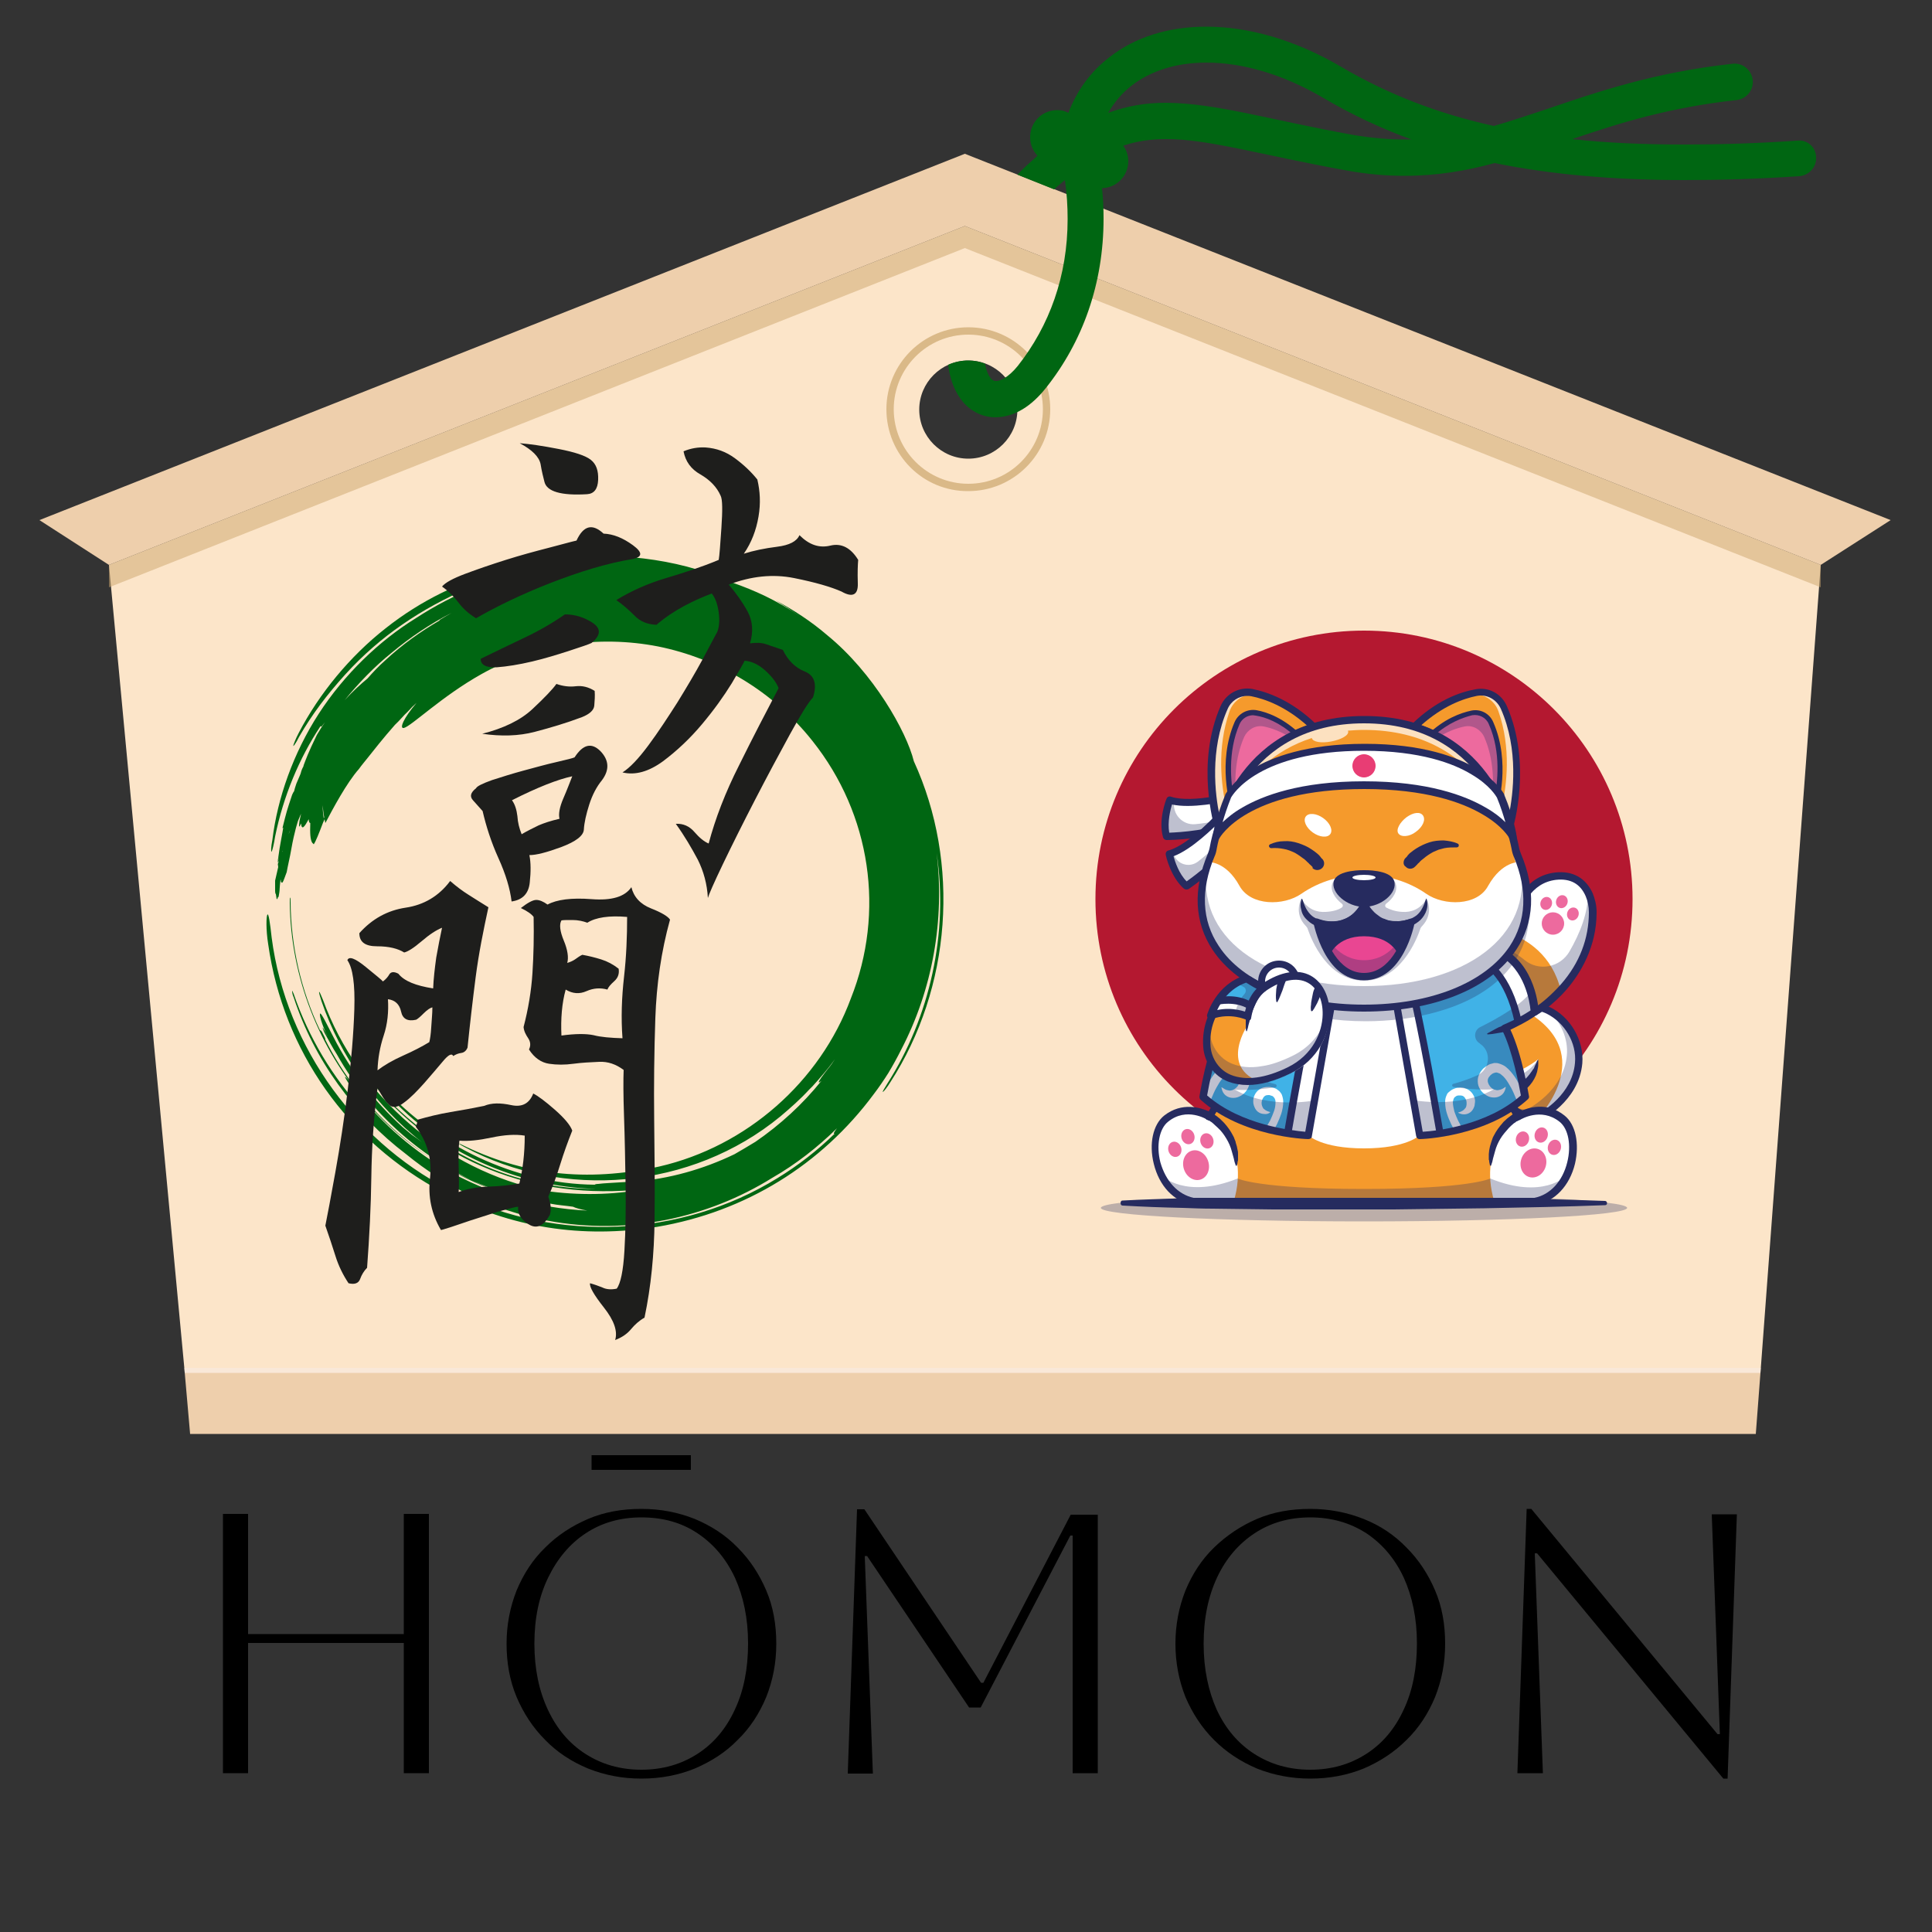 <?xml version="1.0" encoding="utf-8"?>
<!-- Generator: Adobe Illustrator 27.5.0, SVG Export Plug-In . SVG Version: 6.00 Build 0)  -->
<svg version="1.1" id="Capa_1" xmlns="http://www.w3.org/2000/svg" xmlns:xlink="http://www.w3.org/1999/xlink" x="0px" y="0px"
	 viewBox="0 0 50 50" style="enable-background:new 0 0 50 50;" xml:space="preserve" class="svgLogo">
<rect x="0" y="0" width="50" height="50" fill="#333333" stroke="none"/>
<style type="text/css">
	svg{color:#006612;}
	.st0{fill:#FCE5C9;}
	.st1{fill:#EECFAC;}
	.st2{opacity:0.52;fill:#CEA870;}
	.st3{opacity:0.73;fill:#CEA870;}
	.st4{opacity:0.63;fill:#FFF8F2;}
	.st5{fill:currentColor;}
	.st6{display:none;}
	.st7{display:inline;fill:#FFFFFF;}
	.st8{fill:#B41830;}
	.st9{opacity:0.3;}
	.st10{fill:#262B5F;}
	.st11{fill:#F59A2C;}
	.st12{fill:#FFFFFF;}
	.st13{fill:#ED6A9E;}
	.st14{fill:#40B2E7;}
	.st15{opacity:0.7;}
	.st16{fill:#E94692;}
	.st17{fill:#E83D74;}
	.st18{fill:currentColor;}
	.st19{fill:none;}
	.st20{fill:#1E1E1C;}
</style>
<g>
	<g>
		<path class="st0" d="M2.82,14.62l22.15-8.77l22.15,8.77L45.57,35.4H4.77L2.82,14.62z M25.06,9.33c-0.7,0-1.27,0.57-1.27,1.27
			c0,0.7,0.57,1.27,1.27,1.27c0.7,0,1.27-0.57,1.27-1.27C26.33,9.9,25.76,9.33,25.06,9.33z"/>
		<polygon class="st1" points="24.97,5.85 47.12,14.62 48.93,13.46 24.97,3.98 1.02,13.46 2.82,14.62 		"/>
		<polygon class="st1" points="45.44,37.11 4.92,37.11 4.77,35.4 45.57,35.4 		"/>
		<polygon class="st2" points="47.12,14.62 24.97,5.85 2.82,14.62 2.82,15.2 24.97,6.42 47.12,15.2 		"/>
		<path class="st3" d="M22.94,10.59c0-1.17,0.95-2.12,2.12-2.12l0,0c1.17,0,2.12,0.95,2.12,2.12l0,0c0,1.17-0.95,2.12-2.12,2.12l0,0
			C23.89,12.72,22.94,11.77,22.94,10.59L22.94,10.59z M23.13,10.59c0,1.07,0.87,1.93,1.93,1.93l0,0c1.07,0,1.93-0.87,1.93-1.93l0,0
			c0-1.07-0.87-1.93-1.93-1.93l0,0C23.99,8.66,23.13,9.53,23.13,10.59L23.13,10.59z"/>
		<polygon class="st4" points="45.56,35.53 4.78,35.53 4.77,35.4 45.57,35.4 		"/>
	</g>
	<path class="st5" d="M34.23,2.53c0.73,0.43,1.49,0.79,2.29,1.08c-0.06,0-0.11,0-0.17,0c-0.42,0-0.86-0.04-1.34-0.12
		c-2.16-0.38-3.54-0.82-4.83-0.83c-0.01,0-0.02,0-0.02,0c-0.5,0-0.99,0.08-1.48,0.26c0.16-0.28,0.36-0.51,0.6-0.7
		c0.49-0.38,1.15-0.6,1.94-0.6C32.11,1.61,33.16,1.9,34.23,2.53z M31.22,1.62c-0.79,0-1.45,0.22-1.94,0.6
		c-0.24,0.19-0.44,0.42-0.6,0.7c0.49-0.18,0.98-0.26,1.48-0.26c0.01,0,0.02,0,0.02,0c1.3,0.01,2.67,0.44,4.83,0.83
		c0.48,0.09,0.92,0.12,1.34,0.12c0.06,0,0.11,0,0.17,0c-0.8-0.29-1.56-0.65-2.29-1.08C33.16,1.9,32.11,1.61,31.22,1.62z M47,4.06
		c0.02,0.26-0.18,0.48-0.44,0.5c-1.05,0.07-2.04,0.1-2.97,0.1c-1.81,0-3.43-0.14-4.91-0.44c-0.73,0.2-1.49,0.33-2.33,0.33
		c-0.47,0-0.97-0.04-1.51-0.14c-2.21-0.4-3.6-0.82-4.67-0.81c-0.39,0-0.74,0.05-1.1,0.17c0.08,0.11,0.13,0.25,0.13,0.4
		c0,0.38-0.3,0.69-0.68,0.7c0.03,0.27,0.04,0.53,0.04,0.79c0,1.68-0.54,3.19-1.5,4.39c-0.36,0.45-0.79,0.74-1.29,0.75
		c0,0-0.01,0-0.01,0c-0.32,0-0.63-0.15-0.84-0.4c-0.21-0.25-0.33-0.57-0.38-0.94c0-0.01,0-0.01,0-0.02
		c0.16-0.07,0.33-0.11,0.52-0.11c0.15,0,0.3,0.03,0.43,0.08c0.04,0.2,0.1,0.32,0.15,0.38c0.06,0.06,0.08,0.07,0.14,0.07
		c0.08,0.01,0.31-0.08,0.56-0.39c0.82-1.04,1.29-2.33,1.29-3.8c0-0.33-0.02-0.67-0.07-1.01c-0.1,0.08-0.19,0.16-0.28,0.24
		l-0.95-0.38c0.16-0.17,0.34-0.33,0.52-0.49c-0.12-0.13-0.19-0.29-0.19-0.48c0-0.39,0.31-0.7,0.7-0.7c0.11,0,0.2,0.02,0.29,0.07
		c0.22-0.58,0.58-1.07,1.05-1.43c0.68-0.54,1.56-0.8,2.52-0.8c1.09,0,2.3,0.34,3.49,1.04c1.21,0.71,2.5,1.21,3.95,1.53
		c0.45-0.13,0.9-0.28,1.38-0.44c1.29-0.44,2.78-0.95,4.8-1.17c0.26-0.03,0.49,0.16,0.52,0.42c0.03,0.26-0.16,0.49-0.42,0.52
		c-1.74,0.19-3.05,0.6-4.25,1.01c0.9,0.1,1.87,0.14,2.91,0.14c0.91,0,1.88-0.03,2.91-0.1l0,0C46.77,3.61,46.99,3.8,47,4.06z
		 M36.53,3.61c-0.8-0.29-1.56-0.65-2.29-1.08c-1.07-0.63-2.12-0.91-3.02-0.91c-0.79,0-1.45,0.22-1.94,0.6
		c-0.24,0.19-0.44,0.42-0.6,0.7c0.49-0.18,0.98-0.26,1.48-0.26c0.01,0,0.02,0,0.02,0c1.3,0.01,2.67,0.44,4.83,0.83
		c0.48,0.09,0.92,0.12,1.34,0.12C36.41,3.61,36.47,3.61,36.53,3.61z"/>
</g>
<g>
	<g class="st6">
		<rect x="24.93" y="13.31" class="st7" width="20.74" height="20.74"/>
	</g>
	<g>
		<circle class="st8" cx="35.3" cy="23.27" r="6.95"/>
	</g>
	<g>
		<g class="st9">
			<ellipse class="st10" cx="35.3" cy="31.26" rx="6.81" ry="0.35"/>
		</g>
		<g>
			<path class="st10" d="M29.05,31.07c0.52-0.03,1.04-0.04,1.56-0.06c0.26-0.01,0.52-0.01,0.78-0.02l0.78-0.01l0.78-0.01l0.39,0
				l0.39,0l0.78,0l0.78,0l0.78,0c0.26,0,0.52,0,0.78,0.01l0.78,0.01l0.78,0.01c1.04,0.02,2.08,0.04,3.13,0.08
				c0.03,0,0.05,0.03,0.05,0.06c0,0.03-0.02,0.05-0.05,0.05c-1.04,0.04-2.08,0.06-3.13,0.08l-0.78,0.01l-0.78,0.01
				c-0.26,0-0.52,0.01-0.78,0.01l-0.78,0l-0.78,0l-0.78,0l-0.39,0l-0.39,0l-0.78-0.01l-0.78-0.01c-0.26,0-0.52-0.01-0.78-0.02
				c-0.52-0.01-1.04-0.03-1.56-0.06c-0.03,0-0.05-0.03-0.05-0.06C29,31.09,29.02,31.07,29.05,31.07z"/>
		</g>
		<g>
			<g>
				<path class="st11" d="M40.86,27.51c-0.08,0.93-1.02,1.4-1.05,1.41c0,0,0,0,0,0c-0.49-0.05-0.8-0.29-0.99-0.61c0,0,0,0,0,0
					c0,0,0,0,0,0c-0.06-0.1-0.11-0.21-0.15-0.32c-0.01-0.03-0.02-0.05-0.03-0.08c-0.2-0.66-0.09-1.4-0.09-1.4
					c0.24-0.24,0.49-0.38,0.73-0.44C40.17,25.84,40.93,26.7,40.86,27.51z"/>
			</g>
			<g>
				<path class="st12" d="M40.86,27.51c-0.08,0.93-1.02,1.4-1.05,1.41c0.03-0.03,1.68-1.76-0.52-2.86
					C40.17,25.84,40.93,26.7,40.86,27.51z"/>
			</g>
			<g>
				<path class="st12" d="M39.81,27.41c-0.11,0.83-0.97,0.9-0.99,0.9c0,0,0,0,0,0c-0.08-0.13-0.13-0.26-0.17-0.4
					C39.35,27.81,39.81,27.41,39.81,27.41z"/>
			</g>
			<g class="st9">
				<path class="st10" d="M40.07,26.15c0.32,0.29,0.52,0.73,0.48,1.16c-0.08,0.93-1.02,1.4-1.05,1.41c0,0,0,0,0,0
					c-0.17-0.02-0.32-0.06-0.45-0.12c0.18,0.17,0.43,0.29,0.76,0.32c0,0,0,0,0,0c0.03-0.01,0.96-0.48,1.05-1.41
					C40.91,26.96,40.57,26.38,40.07,26.15z"/>
			</g>
			<g class="st9">
				<path class="st10" d="M39.81,27.41c-0.1,0.73-0.83,0.87-0.99,0.9c-0.06-0.1-0.11-0.21-0.15-0.32
					C39.49,27.98,39.81,27.41,39.81,27.41z"/>
			</g>
			<g>
				<path class="st10" d="M39.81,29.02C39.81,29.02,39.8,29.02,39.81,29.02c-0.41-0.04-0.74-0.21-0.97-0.5
					c-0.57-0.73-0.39-1.97-0.38-2.02c0-0.02,0.01-0.04,0.03-0.05c0.5-0.49,1.09-0.63,1.61-0.39c0.54,0.25,0.9,0.87,0.85,1.46
					c-0.09,0.99-1.06,1.47-1.1,1.49C39.84,29.02,39.82,29.02,39.81,29.02z M38.65,26.56c-0.02,0.19-0.13,1.24,0.34,1.85
					c0.19,0.25,0.46,0.39,0.8,0.43c0.14-0.08,0.9-0.52,0.97-1.33c0.05-0.52-0.27-1.05-0.74-1.28
					C39.76,26.11,39.24,25.99,38.65,26.56z"/>
			</g>
			<g>
				<path class="st10" d="M38.8,28.19l0.04,0c0.01,0,0.03,0,0.04-0.01c0.03,0,0.06-0.01,0.08-0.01c0.05-0.01,0.11-0.02,0.16-0.04
					c0.1-0.03,0.2-0.08,0.29-0.15c0.09-0.07,0.16-0.15,0.22-0.24c0.02-0.02,0.03-0.05,0.05-0.07c0.02-0.02,0.03-0.05,0.04-0.08
					c0.01-0.01,0.01-0.03,0.02-0.04l0.02-0.04c0.01-0.03,0.02-0.06,0.04-0.08l0,0c0,0,0.01-0.01,0.01,0c0,0,0,0,0,0.01
					c0,0.03,0,0.06,0,0.1c0,0.03,0,0.06-0.01,0.1l-0.01,0.05c0,0.02-0.01,0.03-0.01,0.05c-0.01,0.03-0.02,0.06-0.03,0.09
					c-0.05,0.12-0.13,0.24-0.23,0.33c-0.1,0.09-0.22,0.16-0.35,0.2c-0.06,0.02-0.13,0.04-0.19,0.04c-0.03,0-0.07,0.01-0.1,0.01
					c-0.02,0-0.03,0-0.05,0c-0.02,0-0.03,0-0.05,0c-0.05-0.01-0.09-0.05-0.08-0.1C38.71,28.22,38.75,28.19,38.8,28.19L38.8,28.19z"
					/>
			</g>
		</g>
		<g>
			<g>
				<path class="st11" d="M39.72,31.09h-8.84c-0.38-0.07-0.65-0.33-0.81-0.66c-0.26-0.53-0.23-1.22,0.11-1.49
					c0.54-0.43,1.13-0.05,1.13-0.05c0.22-0.5,0.66-0.56,0.66-0.56C31.94,26,33,25.37,33,25.37h4.6c0,0,1.06,0.63,1.02,2.96
					c0,0,0.44,0.06,0.66,0.56c0,0,0.59-0.38,1.13,0.05C40.96,29.38,40.72,30.9,39.72,31.09z"/>
			</g>
			<g>
				<path class="st12" d="M31.93,31.09h-1.05c-1-0.19-1.24-1.71-0.7-2.14c0.4-0.32,0.82-0.2,1.01-0.11l0.12,0.06l0,0
					C31.32,28.9,32.37,29.6,31.93,31.09z"/>
			</g>
			<g>
				<path class="st12" d="M36.74,29.38c0,0-0.33,0.34-1.44,0.34s-1.44-0.34-1.44-0.34s-1.03-1.63-0.66-3.3
					c0.05-0.23,0.13-0.46,0.24-0.69c0,0,0.39,0.32,1.86,0.32c1.47,0,1.86-0.32,1.86-0.32c0.02,0.04,0.04,0.08,0.06,0.13
					c0.09,0.2,0.15,0.4,0.19,0.6C37.76,27.77,36.74,29.38,36.74,29.38z"/>
			</g>
			<g>
				<path class="st12" d="M38.67,31.09h1.05c1-0.19,1.24-1.71,0.7-2.14c-0.4-0.32-0.82-0.2-1.01-0.11l-0.12,0.06l0,0
					C39.29,28.9,38.23,29.6,38.67,31.09z"/>
			</g>
			<g class="st9">
				<path class="st10" d="M38.57,30.5c0,0-0.54,0.27-3.27,0.27c-2.73,0-3.27-0.27-3.27-0.27c-1.35,0.54-1.96-0.07-1.96-0.07
					c0.16,0.32,0.43,0.58,0.81,0.66h4.42h4.42c0.38-0.07,0.65-0.33,0.81-0.66C40.53,30.44,39.92,31.05,38.57,30.5z"/>
			</g>
			<g>
				<path class="st10" d="M39.33,28.98l-0.02,0.01c-0.01,0-0.01,0.01-0.02,0.01c-0.01,0.01-0.02,0.02-0.04,0.02
					c-0.02,0.02-0.05,0.04-0.07,0.05c-0.05,0.04-0.09,0.08-0.13,0.12c-0.08,0.09-0.16,0.18-0.22,0.28c-0.06,0.1-0.11,0.21-0.14,0.33
					c-0.02,0.06-0.03,0.12-0.05,0.18c-0.01,0.03-0.01,0.06-0.02,0.09c-0.01,0.03-0.02,0.06-0.03,0.09l0,0
					c0,0.01-0.01,0.01-0.02,0.01c0,0-0.01-0.01-0.01-0.01c-0.01-0.03-0.01-0.06-0.02-0.1c0-0.02,0-0.03-0.01-0.05l0-0.02l0-0.02
					c0-0.03,0-0.07,0-0.1c0-0.03,0.01-0.07,0.01-0.1c0.01-0.03,0.01-0.07,0.02-0.1l0.03-0.1c0.01-0.03,0.02-0.06,0.03-0.09
					c0.01-0.03,0.02-0.06,0.04-0.09c0.06-0.12,0.14-0.23,0.23-0.33c0.02-0.03,0.05-0.05,0.07-0.07c0.02-0.02,0.05-0.05,0.08-0.07
					c0.03-0.02,0.05-0.04,0.08-0.06c0.01-0.01,0.03-0.02,0.04-0.03c0.01,0,0.01-0.01,0.02-0.01c0.01,0,0.02-0.01,0.03-0.01
					c0.05-0.02,0.1,0,0.13,0.04C39.39,28.9,39.38,28.95,39.33,28.98L39.33,28.98z"/>
			</g>
			<g>
				<path class="st10" d="M31.36,28.81c0.01,0.01,0.02,0.01,0.03,0.01c0.01,0,0.02,0.01,0.02,0.01c0.02,0.01,0.03,0.02,0.04,0.03
					c0.03,0.02,0.06,0.04,0.08,0.06c0.03,0.02,0.05,0.04,0.08,0.07c0.02,0.02,0.05,0.05,0.07,0.07c0.09,0.1,0.17,0.21,0.23,0.33
					c0.02,0.03,0.03,0.06,0.04,0.09c0.01,0.03,0.03,0.06,0.03,0.09l0.03,0.1c0.01,0.03,0.01,0.07,0.02,0.1
					c0.01,0.03,0.01,0.07,0.01,0.1c0,0.03,0,0.07,0,0.1l0,0.02l0,0.02c0,0.02,0,0.03-0.01,0.05c0,0.03-0.01,0.07-0.02,0.1
					c0,0.01-0.01,0.01-0.02,0.01c0,0-0.01,0-0.01-0.01l0,0c-0.01-0.03-0.02-0.06-0.03-0.09c-0.01-0.03-0.01-0.06-0.02-0.09
					c-0.02-0.06-0.03-0.12-0.05-0.18c-0.03-0.12-0.08-0.23-0.14-0.33c-0.06-0.1-0.13-0.2-0.22-0.28c-0.04-0.04-0.09-0.08-0.13-0.12
					c-0.02-0.02-0.05-0.04-0.07-0.05c-0.01-0.01-0.02-0.02-0.04-0.02c-0.01,0-0.01-0.01-0.02-0.01l-0.02-0.01l-0.01,0
					c-0.04-0.03-0.06-0.09-0.03-0.13C31.26,28.81,31.32,28.79,31.36,28.81z"/>
			</g>
			<g>
				<path class="st10" d="M39.72,31.18h-8.84c-0.01,0-0.01,0-0.02,0c-0.49-0.09-0.86-0.49-1-1.06c-0.13-0.52-0.02-1.02,0.27-1.25
					c0.46-0.36,0.95-0.2,1.15-0.11c0.19-0.34,0.47-0.47,0.61-0.51c-0.01-2.3,1.02-2.94,1.07-2.97c0.01-0.01,0.03-0.01,0.05-0.01h4.6
					c0.02,0,0.03,0,0.05,0.01c0.04,0.03,1.08,0.67,1.07,2.97c0.14,0.04,0.42,0.17,0.61,0.51c0.2-0.09,0.69-0.26,1.15,0.11
					c0.29,0.23,0.39,0.73,0.27,1.25c-0.14,0.57-0.52,0.97-1,1.06C39.73,31.18,39.73,31.18,39.72,31.18z M30.89,31h8.82
					c0.41-0.08,0.73-0.43,0.85-0.92c0.11-0.44,0.03-0.87-0.2-1.05c-0.48-0.38-1-0.06-1.02-0.05c-0.02,0.01-0.05,0.02-0.08,0.01
					c-0.03-0.01-0.05-0.03-0.06-0.05c-0.2-0.44-0.57-0.51-0.59-0.51c-0.05-0.01-0.08-0.05-0.08-0.09c0.02-1.17-0.25-1.9-0.48-2.29
					c-0.21-0.36-0.41-0.53-0.48-0.57h-4.55c-0.06,0.05-0.27,0.21-0.48,0.57c-0.23,0.4-0.49,1.12-0.48,2.29
					c0,0.05-0.03,0.09-0.08,0.09c-0.02,0-0.39,0.07-0.59,0.51c-0.01,0.03-0.03,0.04-0.06,0.05c-0.03,0.01-0.05,0-0.08-0.01
					c-0.02-0.01-0.54-0.34-1.02,0.05c-0.23,0.18-0.31,0.62-0.2,1.05C30.17,30.57,30.48,30.91,30.89,31z"/>
			</g>
			<g>
				<g>
					
						<ellipse transform="matrix(0.957 -0.291 0.291 0.957 -7.436 10.317)" class="st13" cx="30.95" cy="30.14" rx="0.33" ry="0.39"/>
				</g>
				<g>
					
						<ellipse transform="matrix(0.957 -0.291 0.291 0.957 -7.34 10.139)" class="st13" cx="30.4" cy="29.73" rx="0.17" ry="0.2"/>
				</g>
				<g>
					
						<ellipse transform="matrix(0.957 -0.291 0.291 0.957 -7.24 10.373)" class="st13" cx="31.23" cy="29.51" rx="0.17" ry="0.2"/>
				</g>
				<g>
					
						<ellipse transform="matrix(0.957 -0.291 0.291 0.957 -7.23 10.225)" class="st13" cx="30.74" cy="29.4" rx="0.17" ry="0.2"/>
				</g>
			</g>
			<g>
				<g>
					
						<ellipse transform="matrix(0.291 -0.957 0.957 0.291 -0.677 59.309)" class="st13" cx="39.68" cy="30.11" rx="0.38" ry="0.33"/>
				</g>
				<g>
					
						<ellipse transform="matrix(0.291 -0.957 0.957 0.291 0.092 59.538)" class="st13" cx="40.22" cy="29.71" rx="0.2" ry="0.17"/>
				</g>
				<g>
					
						<ellipse transform="matrix(0.291 -0.957 0.957 0.291 -0.286 58.603)" class="st13" cx="39.4" cy="29.49" rx="0.2" ry="0.17"/>
				</g>
				<g>
					
						<ellipse transform="matrix(0.291 -0.957 0.957 0.291 0.155 58.987)" class="st13" cx="39.88" cy="29.39" rx="0.2" ry="0.17"/>
				</g>
			</g>
		</g>
		<g>
			<g>
				<path class="st11" d="M41.22,23.61c0,0.91-0.43,1.58-0.83,2.01c-0.35,0.37-0.67,0.56-0.67,0.56c-0.17-0.6-0.39-0.99-0.58-1.24
					c-0.19-0.25-0.34-0.34-0.36-0.35c0,0,0,0,0,0c0.02-0.04,0.04-0.07,0.05-0.11c0.06-0.12,0.11-0.24,0.16-0.36
					c0.16-0.38,0.31-0.75,0.52-1.01c0.18-0.23,0.42-0.39,0.75-0.43c0.47-0.06,0.71,0.18,0.83,0.41c0.01,0.02,0.03,0.05,0.04,0.07
					C41.2,23.31,41.22,23.46,41.22,23.61z"/>
			</g>
			<g>
				<path class="st12" d="M41.22,23.61c0,0.91-0.43,1.58-0.83,2.01c-0.22-0.9-0.87-1.32-1.4-1.5c0.3-0.72,0.56-1.36,1.27-1.44
					c0.52-0.06,0.76,0.23,0.87,0.48C41.2,23.31,41.22,23.46,41.22,23.61z"/>
			</g>
			<g>
				<g>
					<circle class="st13" cx="40.19" cy="23.9" r="0.29"/>
				</g>
				<g>
					
						<ellipse transform="matrix(0.325 -0.946 0.946 0.325 4.898 53.622)" class="st13" cx="40" cy="23.38" rx="0.17" ry="0.15"/>
				</g>
				<g>
					
						<ellipse transform="matrix(0.325 -0.946 0.946 0.325 5.109 54.46)" class="st13" cx="40.69" cy="23.65" rx="0.17" ry="0.15"/>
				</g>
				<g>
					
						<ellipse transform="matrix(0.325 -0.946 0.946 0.325 5.22 53.971)" class="st13" cx="40.4" cy="23.33" rx="0.17" ry="0.15"/>
				</g>
			</g>
			<g class="st9">
				<path class="st10" d="M41.22,23.61c0,0.91-0.43,1.58-0.83,2.01c-0.35,0.37-0.67,0.56-0.67,0.56c-0.17-0.6-0.39-0.99-0.58-1.24
					c-0.19-0.25-0.34-0.34-0.36-0.35c0,0,0,0,0,0c0.02-0.04,0.04-0.07,0.05-0.11c0.18,0.07,0.4,0.18,0.62,0.36
					c0.37,0.31,0.93,0.2,1.17-0.22c0.26-0.45,0.5-1.02,0.47-1.54c0.01,0.02,0.03,0.05,0.04,0.07C41.2,23.31,41.22,23.46,41.22,23.61
					z"/>
			</g>
			<g>
				<path class="st10" d="M39.72,26.28c-0.01,0-0.02,0-0.04-0.01c-0.03-0.01-0.05-0.03-0.06-0.06c-0.33-1.19-0.89-1.53-0.89-1.54
					c-0.04-0.02-0.06-0.08-0.04-0.12c0.08-0.17,0.16-0.35,0.23-0.52c0.29-0.7,0.57-1.36,1.33-1.45c0.45-0.05,0.79,0.14,0.97,0.54
					c0.06,0.15,0.1,0.31,0.1,0.49c0,0.9-0.42,1.58-0.77,1.99c-0.38,0.44-0.76,0.66-0.78,0.67C39.75,26.28,39.74,26.28,39.72,26.28z
					 M38.9,24.57c0.17,0.13,0.59,0.53,0.87,1.47c0.14-0.09,0.38-0.29,0.63-0.57c0.48-0.55,0.72-1.18,0.72-1.86
					c0-0.15-0.03-0.29-0.08-0.41c-0.14-0.33-0.4-0.47-0.77-0.43c-0.65,0.08-0.89,0.66-1.18,1.34C39.04,24.26,38.97,24.41,38.9,24.57
					z"/>
			</g>
		</g>
		<g>
			<path class="st14" d="M39.46,28.38C39.47,28.38,39.47,28.38,39.46,28.38c-0.06,0.06-0.12,0.11-0.19,0.16
				c-0.44,0.34-0.96,0.54-1.42,0.66c-0.07,0.02-0.14,0.04-0.21,0.05c-0.14,0.03-0.26,0.05-0.38,0.07c-0.32,0.05-0.53,0.06-0.53,0.06
				l-0.16-0.91l-0.37-2.1l-0.1-0.57c0.17-0.03,0.32-0.06,0.47-0.09c0.23-0.06,0.44-0.12,0.64-0.19c0.54-0.2,0.94-0.44,1.2-0.62
				c0,0,0,0,0,0c0.24-0.17,0.37-0.3,0.37-0.3c0,0,0,0,0,0c0.16,0.08,0.29,0.18,0.4,0.29c0.23,0.24,0.36,0.53,0.43,0.78
				c0.09,0.29,0.1,0.52,0.1,0.52c-0.15,0.1-0.3,0.19-0.43,0.26c-0.19,0.1-0.33,0.16-0.33,0.16C39.27,27.2,39.46,28.34,39.46,28.38
				C39.46,28.38,39.46,28.38,39.46,28.38z"/>
		</g>
		<g>
			<path class="st12" d="M37.27,29.33c-0.32,0.05-0.53,0.06-0.53,0.06l-0.63-3.57c0.17-0.03,0.32-0.06,0.47-0.09l0,0
				C36.58,25.72,36.82,26.68,37.27,29.33z"/>
		</g>
		<g>
			<path class="st12" d="M39.47,28.38c-0.06,0.06-0.12,0.11-0.19,0.16c-0.01-0.04-0.03-0.08-0.05-0.12
				c-0.02-0.05-0.04-0.09-0.06-0.14c-0.04-0.09-0.09-0.18-0.14-0.26c-0.05-0.08-0.11-0.16-0.18-0.21c-0.03-0.03-0.07-0.04-0.1-0.05
				c-0.03-0.01-0.06,0-0.09,0.01c-0.03,0.01-0.06,0.03-0.09,0.06c-0.03,0.03-0.05,0.06-0.06,0.09c-0.02,0.06,0,0.12,0.04,0.18
				c0.04,0.06,0.1,0.1,0.17,0.11c0.03,0.01,0.07,0,0.11-0.01c0.04-0.01,0.09-0.04,0.13-0.07c0,0,0.01,0,0.01,0c0,0,0,0,0,0
				c-0.01,0.06-0.03,0.12-0.07,0.17c-0.04,0.05-0.11,0.09-0.18,0.1c-0.07,0.01-0.15,0-0.21-0.03c-0.06-0.03-0.12-0.07-0.17-0.13
				c-0.04-0.05-0.08-0.12-0.09-0.19c-0.01-0.07-0.01-0.15,0.02-0.22c0.03-0.07,0.07-0.13,0.12-0.18c0.05-0.04,0.1-0.08,0.17-0.11
				c0.03-0.01,0.07-0.02,0.11-0.03c0.04,0,0.08,0,0.11,0.01c0.07,0.02,0.14,0.05,0.19,0.09c0.1,0.08,0.17,0.17,0.24,0.27
				c0.06,0.09,0.11,0.19,0.16,0.29c0.02,0.05,0.04,0.1,0.06,0.15C39.45,28.35,39.46,28.37,39.47,28.38
				C39.46,28.38,39.46,28.38,39.47,28.38C39.47,28.38,39.47,28.38,39.47,28.38z"/>
		</g>
		<g>
			<path class="st12" d="M38.16,28.62c-0.02,0.06-0.05,0.12-0.1,0.16c-0.05,0.04-0.11,0.06-0.17,0.06c-0.06,0-0.11-0.02-0.15-0.04
				c0,0,0,0,0-0.01c0,0,0,0,0,0c0.05-0.01,0.09-0.03,0.12-0.05c0.03-0.02,0.05-0.05,0.07-0.07c0.03-0.05,0.03-0.12,0.02-0.18
				c-0.02-0.06-0.05-0.11-0.1-0.13c-0.03-0.01-0.06-0.01-0.09-0.01c-0.04,0-0.07,0.01-0.09,0.03c-0.02,0.01-0.04,0.03-0.05,0.06
				c-0.01,0.02-0.02,0.06-0.02,0.09c0,0.07,0.02,0.16,0.04,0.24c0.03,0.08,0.06,0.16,0.1,0.24c0.04,0.07,0.07,0.14,0.12,0.21
				c-0.07,0.02-0.14,0.04-0.21,0.05c-0.03-0.06-0.06-0.11-0.09-0.17c-0.04-0.09-0.08-0.17-0.11-0.27c-0.03-0.09-0.05-0.19-0.05-0.31
				c0-0.06,0.01-0.12,0.04-0.18c0.01-0.03,0.03-0.06,0.06-0.08c0.02-0.02,0.05-0.04,0.08-0.06c0.06-0.03,0.11-0.05,0.17-0.05
				c0.06-0.01,0.12-0.01,0.18,0.02c0.06,0.02,0.12,0.06,0.16,0.11c0.04,0.05,0.07,0.11,0.08,0.17
				C38.18,28.49,38.17,28.56,38.16,28.62z"/>
		</g>
		<g>
			<path class="st12" d="M39.72,26.19c-0.15,0.1-0.3,0.19-0.43,0.26c-0.26-1.27-0.87-1.55-0.87-1.55s0,0,0,0
				c0.24-0.17,0.37-0.3,0.37-0.3C39.68,25.02,39.72,26.19,39.72,26.19z"/>
		</g>
		<g class="st9">
			<path class="st10" d="M39.46,28.38C39.47,28.38,39.47,28.38,39.46,28.38c-0.06,0.06-0.12,0.11-0.19,0.16
				c-0.44,0.34-0.96,0.54-1.42,0.66c-0.07,0.02-0.14,0.04-0.21,0.05c-0.14,0.03-0.26,0.05-0.38,0.07c-0.32,0.05-0.53,0.06-0.53,0.06
				l-0.16-0.91c0,0,1.19,0.23,2.09-0.28c0,0-0.4,0.04-1.04-0.06c-0.05-0.01-0.05-0.07-0.01-0.08c0.15-0.04,0.38-0.11,0.62-0.22
				c0.33-0.15,0.38-0.62,0.07-0.82C38.3,27,38.3,27,38.29,27c-0.16-0.1-0.15-0.34,0.02-0.42c0.46-0.23,1.06-0.57,1.31-0.91
				c0.09,0.29,0.1,0.52,0.1,0.52c-0.15,0.1-0.3,0.19-0.43,0.26c-0.19,0.1-0.33,0.16-0.33,0.16C39.27,27.2,39.46,28.34,39.46,28.38
				C39.46,28.38,39.46,28.38,39.46,28.38z"/>
		</g>
		<g>
			<path class="st10" d="M36.74,29.48c-0.05,0-0.08-0.03-0.09-0.08l-0.63-3.57c0-0.02,0-0.05,0.02-0.07
				c0.01-0.02,0.04-0.03,0.06-0.04c1.74-0.28,2.61-1.18,2.62-1.19c0.03-0.03,0.07-0.04,0.11-0.02c0.93,0.44,0.99,1.62,0.99,1.67
				c0,0.03-0.01,0.06-0.04,0.08c-0.27,0.19-0.55,0.32-0.69,0.39c0.3,0.63,0.47,1.67,0.48,1.72c0.01,0.03-0.01,0.06-0.03,0.08
				C38.47,29.42,36.82,29.48,36.74,29.48C36.74,29.48,36.74,29.48,36.74,29.48z M36.22,25.89l0.6,3.4c0.34-0.02,1.66-0.16,2.54-0.94
				c-0.04-0.23-0.22-1.18-0.49-1.7c-0.01-0.02-0.01-0.05-0.01-0.08c0.01-0.03,0.03-0.04,0.05-0.05c0,0,0.35-0.14,0.7-0.37
				c-0.02-0.22-0.15-1.07-0.82-1.43C38.59,24.91,37.75,25.62,36.22,25.89z"/>
		</g>
		<g>
			<path class="st10" d="M37.18,29.35c-0.45-2.61-0.69-3.59-0.69-3.6l0.18-0.04c0,0.01,0.24,1,0.69,3.62L37.18,29.35z"/>
		</g>
		<g>
			<path class="st10" d="M39.2,26.47c-0.25-1.2-0.81-1.48-0.82-1.48l0.08-0.17c0.03,0.01,0.65,0.32,0.92,1.61L39.2,26.47z"/>
		</g>
		<g>
			<path class="st10" d="M38.98,26.69c-0.04,0.01-0.08,0.02-0.12,0.03c-0.04,0.01-0.08,0.01-0.12,0.02
				c-0.04,0.01-0.08,0.01-0.12,0.02c-0.04,0-0.08,0.01-0.12,0.01c-0.01,0-0.01-0.01-0.01-0.02c0-0.01,0-0.01,0.01-0.01l0,0
				c0.04-0.02,0.07-0.04,0.11-0.06c0.04-0.02,0.07-0.04,0.11-0.06c0.04-0.02,0.07-0.04,0.11-0.05c0.04-0.02,0.07-0.03,0.11-0.05
				c0.05-0.02,0.1,0,0.12,0.05c0.02,0.05,0,0.1-0.05,0.12C38.99,26.69,38.99,26.69,38.98,26.69z"/>
		</g>
		<g>
			<g>
				<path class="st14" d="M34.49,25.81l-0.47,2.66l-0.16,0.91c0,0-0.01,0-0.02,0c0,0,0,0-0.01,0c0,0,0,0-0.01,0c0,0-0.01,0-0.01,0h0
					c0,0-0.01,0-0.01,0c0,0-0.01,0-0.01,0c-0.01,0-0.01,0-0.02,0c0,0,0,0,0,0c-0.01,0-0.01,0-0.02,0c0,0-0.01,0-0.01,0
					c-0.01,0-0.01,0-0.02,0c0,0,0,0-0.01,0c-0.01,0-0.02,0-0.04,0c-0.01,0-0.02,0-0.03,0c-0.01,0-0.02,0-0.03,0
					c-0.01,0-0.01,0-0.02,0c-0.01,0-0.03,0-0.04,0c-0.02,0-0.04,0-0.06-0.01c-0.02,0-0.03,0-0.05-0.01c-0.01,0-0.02,0-0.03,0
					c-0.01,0-0.03,0-0.04-0.01c-0.01,0-0.03,0-0.04-0.01c-0.01,0-0.03,0-0.04-0.01c-0.1-0.02-0.22-0.04-0.33-0.07
					c-0.04-0.01-0.07-0.02-0.11-0.03c-0.03-0.01-0.06-0.02-0.09-0.02c-0.06-0.02-0.11-0.03-0.17-0.05
					c-0.41-0.12-0.86-0.32-1.24-0.61c-0.07-0.05-0.13-0.1-0.19-0.16c0,0,0,0,0,0c0,0,0,0,0,0c0.01-0.05,0.19-1.18,0.51-1.78
					c0,0,0.06-0.12,0.16-0.29c0.19-0.32,0.55-0.83,1.01-1.03C33.24,25.49,33.8,25.7,34.49,25.81z"/>
			</g>
			<g>
				<path class="st12" d="M33.33,29.33c0.32,0.05,0.53,0.06,0.53,0.06l0.63-3.57c-0.17-0.03-0.32-0.06-0.47-0.09l0,0
					C34.02,25.72,33.79,26.68,33.33,29.33z"/>
			</g>
			<g>
				<path class="st12" d="M32.33,28.06c-0.01,0.07-0.05,0.14-0.09,0.19c-0.04,0.05-0.1,0.1-0.17,0.13
					c-0.06,0.03-0.14,0.04-0.21,0.03c-0.07-0.01-0.14-0.05-0.18-0.1c-0.04-0.05-0.06-0.11-0.07-0.17c0,0,0,0,0,0c0,0,0.01,0,0.01,0
					c0.05,0.03,0.09,0.06,0.13,0.07c0.04,0.01,0.08,0.02,0.11,0.01c0.07-0.01,0.13-0.06,0.17-0.11c0.04-0.06,0.06-0.12,0.04-0.18
					c-0.01-0.03-0.03-0.06-0.06-0.09c-0.03-0.03-0.06-0.05-0.09-0.06c-0.03-0.01-0.06-0.01-0.09-0.01c-0.03,0.01-0.06,0.02-0.1,0.05
					c-0.07,0.05-0.13,0.13-0.18,0.21c-0.05,0.08-0.1,0.17-0.14,0.26c-0.02,0.05-0.04,0.09-0.06,0.14c-0.02,0.04-0.03,0.08-0.05,0.12
					c-0.07-0.05-0.13-0.1-0.19-0.16c0,0,0,0,0,0c0.01-0.02,0.01-0.03,0.02-0.05c0.02-0.05,0.04-0.1,0.06-0.15
					c0.05-0.1,0.1-0.2,0.16-0.29c0.06-0.09,0.13-0.19,0.24-0.27c0.05-0.04,0.11-0.07,0.19-0.09c0.04-0.01,0.08-0.01,0.11-0.01
					c0.04,0,0.08,0.01,0.11,0.03c0.07,0.03,0.12,0.07,0.17,0.11c0.05,0.05,0.09,0.11,0.12,0.18C32.34,27.91,32.35,27.99,32.33,28.06
					z"/>
			</g>
			<g>
				<path class="st12" d="M33.21,28.51c0,0.11-0.02,0.21-0.05,0.31c-0.03,0.09-0.07,0.18-0.11,0.27c-0.03,0.06-0.06,0.11-0.09,0.17
					h0c-0.07-0.02-0.14-0.03-0.21-0.05c0.04-0.07,0.08-0.14,0.12-0.21c0.04-0.08,0.07-0.16,0.1-0.24c0.03-0.08,0.04-0.16,0.04-0.24
					c0-0.04-0.01-0.07-0.02-0.09c-0.01-0.02-0.03-0.04-0.05-0.06c-0.02-0.01-0.06-0.02-0.09-0.03c-0.03,0-0.06,0-0.09,0.01
					c-0.05,0.02-0.08,0.07-0.1,0.13c-0.02,0.06-0.01,0.13,0.02,0.18c0.01,0.03,0.04,0.05,0.07,0.07c0.03,0.02,0.08,0.04,0.12,0.05
					c0,0,0,0,0,0c0,0,0,0.01,0,0.01c-0.04,0.03-0.09,0.05-0.15,0.04c-0.06,0-0.12-0.02-0.17-0.06c-0.05-0.04-0.08-0.1-0.1-0.16
					c-0.02-0.06-0.02-0.12-0.01-0.18c0.01-0.06,0.04-0.12,0.08-0.17s0.1-0.09,0.16-0.11c0.06-0.02,0.13-0.02,0.18-0.02
					c0.06,0.01,0.11,0.02,0.17,0.05c0.03,0.02,0.05,0.04,0.08,0.06c0.02,0.02,0.04,0.05,0.06,0.08
					C33.2,28.4,33.21,28.46,33.21,28.51z"/>
			</g>
			<g class="st9">
				<path class="st10" d="M34.02,28.48l-0.16,0.91c0,0-0.01,0-0.02,0c0,0,0,0-0.01,0c0,0,0,0-0.01,0c0,0-0.01,0-0.01,0h0
					c0,0-0.01,0-0.01,0c0,0-0.01,0-0.01,0c-0.01,0-0.01,0-0.02,0c0,0,0,0,0,0c-0.01,0-0.01,0-0.02,0c0,0-0.01,0-0.01,0
					c-0.01,0-0.01,0-0.02,0c0,0,0,0-0.01,0c-0.01,0-0.02,0-0.04,0c-0.01,0-0.02,0-0.03,0c-0.01,0-0.02,0-0.03,0
					c-0.01,0-0.01,0-0.02,0c-0.01,0-0.03,0-0.04,0c-0.02,0-0.04,0-0.06-0.01c-0.02,0-0.03,0-0.05-0.01c-0.01,0-0.02,0-0.03,0
					c-0.01,0-0.03,0-0.04-0.01c-0.01,0-0.03,0-0.04-0.01c-0.01,0-0.03,0-0.04-0.01c-0.1-0.02-0.22-0.04-0.33-0.07
					c-0.04-0.01-0.07-0.02-0.11-0.03c-0.03-0.01-0.06-0.02-0.09-0.02c-0.06-0.02-0.11-0.03-0.17-0.05
					c-0.41-0.12-0.86-0.32-1.24-0.61c-0.07-0.05-0.13-0.1-0.19-0.16c0,0,0,0,0,0c0,0,0,0,0,0c0.01-0.05,0.19-1.18,0.51-1.78
					c0,0,0.06-0.12,0.16-0.29c0.17,0.1,0.33,0.19,0.49,0.26c0.17,0.08,0.18,0.32,0.02,0.42c-0.01,0-0.01,0.01-0.02,0.01
					c-0.31,0.2-0.27,0.66,0.07,0.82c0.24,0.11,0.47,0.18,0.62,0.22c0.04,0.01,0.04,0.08-0.01,0.08c-0.64,0.1-1.04,0.06-1.04,0.06
					C32.83,28.71,34.02,28.48,34.02,28.48z"/>
			</g>
			<g>
				<path class="st10" d="M33.86,29.48C33.86,29.48,33.86,29.48,33.86,29.48c-0.07,0-1.73-0.06-2.79-1.02
					c-0.02-0.02-0.03-0.05-0.03-0.08c0.01-0.05,0.19-1.19,0.52-1.81c0.03-0.07,0.49-1.05,1.21-1.37c0.03-0.01,0.06-0.01,0.08,0
					c0.5,0.25,1.06,0.43,1.65,0.53c0.02,0,0.05,0.02,0.06,0.04c0.01,0.02,0.02,0.05,0.02,0.07l-0.63,3.57
					C33.95,29.45,33.91,29.48,33.86,29.48z M31.24,28.35c0.88,0.77,2.21,0.91,2.54,0.94l0.6-3.4c-0.56-0.1-1.09-0.27-1.57-0.51
					c-0.64,0.32-1.07,1.25-1.08,1.26c0,0,0,0,0,0C31.46,27.17,31.28,28.12,31.24,28.35z"/>
			</g>
			<g>
				<path class="st10" d="M33.42,29.35l-0.19-0.03c0.45-2.62,0.69-3.61,0.69-3.62l0.18,0.04C34.11,25.75,33.87,26.73,33.42,29.35z"
					/>
			</g>
		</g>
		<g class="st9">
			<path class="st10" d="M39.19,24.89c-0.01,0.02-0.03,0.04-0.04,0.06c-0.37,0.52-0.97,0.92-1.74,1.17
				c-0.37,0.12-0.77,0.21-1.2,0.26c-0.27,0.03-0.56,0.05-0.86,0.05c-0.8,0-1.53-0.12-2.15-0.34c0.05-0.23,0.13-0.46,0.24-0.69
				c0,0,0.39,0.32,1.86,0.32c1.47,0,1.86-0.32,1.86-0.32c0.02,0.04,0.04,0.08,0.06,0.13c0.54-0.2,0.94-0.44,1.2-0.62c0,0,0,0,0,0
				c0.24-0.17,0.37-0.3,0.37-0.3c0.08-0.16,0.14-0.32,0.21-0.47c0.16-0.38,0.31-0.75,0.52-1.01C39.65,23.79,39.53,24.39,39.19,24.89
				z"/>
		</g>
		<g>
			<g>
				<path class="st12" d="M32.02,20.57c0,0-1.16,0.32-1.74,0.13c0,0-0.21,0.51-0.08,0.94c0,0,1.21,0,1.76-0.37L32.02,20.57z"/>
			</g>
			<g class="st9">
				<path class="st10" d="M30.39,20.74C30.39,20.74,30.39,20.73,30.39,20.74c-0.04-0.01-0.08-0.02-0.12-0.04
					c0,0-0.21,0.51-0.08,0.94c0,0,1.21,0,1.76-0.37l0.02-0.18c-0.31,0.14-0.72,0.21-1.04,0.24C30.6,21.36,30.33,21.06,30.39,20.74z"
					/>
			</g>
			<g>
				<path class="st10" d="M30.19,21.74c-0.04,0-0.08-0.03-0.09-0.07c-0.13-0.45,0.08-0.98,0.09-1c0.02-0.05,0.07-0.07,0.12-0.05
					c0.55,0.18,1.68-0.13,1.69-0.13c0.03-0.01,0.06,0,0.09,0.02c0.02,0.02,0.04,0.05,0.03,0.08l-0.07,0.7
					c0,0.03-0.02,0.05-0.04,0.07C31.43,21.73,30.24,21.74,30.19,21.74C30.19,21.74,30.19,21.74,30.19,21.74z M30.33,20.82
					c-0.04,0.14-0.12,0.45-0.07,0.73c0.26-0.01,1.14-0.06,1.6-0.33l0.05-0.52C31.61,20.77,30.83,20.93,30.33,20.82z"/>
			</g>
		</g>
		<g>
			<g>
				<path class="st12" d="M31.65,21.03c0,0-0.8,0.9-1.39,1.07c0,0,0.11,0.54,0.44,0.83c0,0,1.01-0.66,1.27-1.28L31.65,21.03z"/>
			</g>
			<g class="st9">
				<path class="st10" d="M31.86,21.43c-0.21,0.33-0.59,0.66-0.86,0.87c-0.2,0.15-0.48,0.09-0.6-0.13
					c-0.02-0.04-0.04-0.07-0.05-0.11c-0.03,0.01-0.06,0.02-0.09,0.03c0,0,0.11,0.54,0.44,0.83c0,0,1.01-0.66,1.27-1.28L31.86,21.43z
					"/>
			</g>
			<g>
				<path class="st10" d="M30.7,23.02c-0.02,0-0.04-0.01-0.06-0.02c-0.35-0.31-0.47-0.86-0.47-0.88c-0.01-0.05,0.02-0.1,0.07-0.11
					c0.55-0.15,1.33-1.03,1.34-1.04c0.02-0.02,0.05-0.03,0.08-0.03c0.03,0,0.06,0.02,0.07,0.05l0.33,0.62
					c0.01,0.03,0.01,0.05,0,0.08c-0.27,0.63-1.26,1.29-1.3,1.32C30.74,23.02,30.72,23.02,30.7,23.02z M30.37,22.16
					c0.04,0.14,0.14,0.45,0.34,0.65c0.21-0.15,0.92-0.67,1.16-1.15l-0.24-0.46C31.41,21.42,30.85,21.98,30.37,22.16z"/>
			</g>
		</g>
		<g>
			<g>
				<g>
					<g>
						<path class="st11" d="M31.53,21.41c0,0-0.5-1.64,0.14-3.11c0.12-0.28,0.42-0.44,0.72-0.38c0.4,0.08,0.99,0.29,1.61,0.89
							C34,18.81,32.29,19.24,31.53,21.41z"/>
					</g>
					<g class="st15">
						<path class="st12" d="M31.82,18.41c0.1-0.29,0.39-0.47,0.69-0.44c0.07,0.01,0.15,0.02,0.23,0.04
							c-0.12-0.04-0.24-0.07-0.34-0.09c-0.3-0.06-0.6,0.1-0.72,0.38c-0.65,1.47-0.14,3.11-0.14,3.11c0.06-0.18,0.13-0.34,0.2-0.5
							C31.6,20.32,31.49,19.35,31.82,18.41z"/>
					</g>
					<g>
						<path class="st10" d="M31.53,21.51C31.53,21.51,31.53,21.51,31.53,21.51c-0.04,0-0.08-0.03-0.09-0.07
							c-0.02-0.07-0.5-1.69,0.15-3.17c0.14-0.32,0.48-0.5,0.82-0.44c0.4,0.08,1.02,0.3,1.65,0.91c0.02,0.02,0.03,0.06,0.03,0.09
							c-0.01,0.03-0.03,0.06-0.07,0.07c0,0-0.42,0.11-0.92,0.48c-0.46,0.34-1.1,0.97-1.48,2.06C31.61,21.48,31.57,21.51,31.53,21.51
							z M32.28,18.01c-0.22,0-0.42,0.13-0.51,0.34c-0.47,1.06-0.32,2.23-0.21,2.75c0.41-0.97,1-1.55,1.45-1.87
							c0.35-0.25,0.65-0.39,0.82-0.45c-0.56-0.5-1.09-0.69-1.44-0.76C32.35,18.01,32.31,18.01,32.28,18.01z"/>
					</g>
				</g>
				<g>
					<g>
						<path class="st13" d="M31.91,20.88c0,0-0.35-1.14,0.1-2.16c0.09-0.19,0.29-0.31,0.5-0.27c0.28,0.05,0.69,0.2,1.12,0.62
							C33.63,19.07,32.44,19.37,31.91,20.88z"/>
					</g>
					<g class="st9">
						<path class="st10" d="M32.2,19.07c0.09-0.19,0.29-0.31,0.5-0.27c0.2,0.04,0.47,0.13,0.76,0.33c0.1-0.04,0.17-0.06,0.17-0.06
							c-0.43-0.41-0.84-0.57-1.12-0.62c-0.21-0.04-0.42,0.07-0.5,0.27c-0.45,1.02-0.1,2.16-0.1,2.16c0.03-0.07,0.05-0.14,0.08-0.21
							C31.95,20.24,31.95,19.64,32.2,19.07z"/>
					</g>
					<g>
						<path class="st10" d="M31.91,20.95C31.91,20.95,31.91,20.95,31.91,20.95c-0.03,0-0.06-0.02-0.06-0.05
							c-0.01-0.05-0.35-1.17,0.1-2.21c0.1-0.23,0.34-0.35,0.57-0.31c0.28,0.05,0.71,0.21,1.15,0.64c0.02,0.02,0.02,0.04,0.02,0.07
							c-0.01,0.02-0.02,0.04-0.05,0.05c-0.01,0-1.16,0.31-1.67,1.76C31.96,20.93,31.94,20.95,31.91,20.95z M32.43,18.51
							c-0.15,0-0.29,0.09-0.35,0.23c-0.32,0.73-0.22,1.54-0.15,1.91c0.46-1.11,1.27-1.5,1.57-1.61c-0.39-0.35-0.75-0.48-1-0.52
							C32.47,18.52,32.45,18.51,32.43,18.51z"/>
					</g>
				</g>
			</g>
			<g>
				<g>
					<g>
						<path class="st11" d="M39.07,21.41c0,0,0.5-1.64-0.14-3.11c-0.12-0.28-0.42-0.44-0.72-0.38c-0.4,0.08-0.99,0.29-1.61,0.89
							C36.6,18.81,38.31,19.24,39.07,21.41z"/>
					</g>
					<g class="st15">
						<path class="st12" d="M38.78,18.41c-0.1-0.29-0.39-0.47-0.69-0.44c-0.07,0.01-0.15,0.02-0.23,0.04
							c0.12-0.04,0.24-0.07,0.34-0.09c0.3-0.06,0.6,0.1,0.72,0.38c0.65,1.47,0.14,3.11,0.14,3.11c-0.06-0.18-0.13-0.34-0.2-0.5
							C39,20.32,39.11,19.35,38.78,18.41z"/>
					</g>
					<g>
						<path class="st10" d="M39.07,21.51c-0.04,0-0.08-0.03-0.09-0.06c-0.38-1.09-1.02-1.73-1.48-2.06
							c-0.5-0.37-0.92-0.48-0.93-0.48c-0.03-0.01-0.06-0.03-0.07-0.07c-0.01-0.03,0-0.07,0.03-0.09c0.63-0.62,1.25-0.84,1.65-0.91
							c0.34-0.07,0.68,0.11,0.82,0.44c0.65,1.49,0.17,3.1,0.15,3.17C39.15,21.48,39.11,21.51,39.07,21.51
							C39.07,21.51,39.07,21.51,39.07,21.51z M36.78,18.77c0.18,0.06,0.48,0.2,0.82,0.45c0.45,0.32,1.04,0.9,1.45,1.87
							c0.11-0.53,0.26-1.69-0.21-2.75c-0.11-0.24-0.36-0.38-0.62-0.33C37.87,18.08,37.34,18.27,36.78,18.77z"/>
					</g>
				</g>
				<g>
					<g>
						<path class="st13" d="M38.69,20.88c0,0,0.35-1.14-0.1-2.16c-0.09-0.19-0.29-0.31-0.5-0.27c-0.28,0.05-0.69,0.2-1.12,0.62
							C36.98,19.07,38.16,19.37,38.69,20.88z"/>
					</g>
					<g class="st9">
						<path class="st10" d="M38.41,19.07c-0.09-0.19-0.29-0.31-0.5-0.27c-0.2,0.04-0.47,0.13-0.76,0.33
							c-0.1-0.04-0.17-0.06-0.17-0.06c0.43-0.41,0.84-0.57,1.12-0.62c0.21-0.04,0.42,0.07,0.5,0.27c0.45,1.02,0.1,2.16,0.1,2.16
							c-0.03-0.07-0.05-0.14-0.08-0.21C38.66,20.24,38.66,19.64,38.41,19.07z"/>
					</g>
					<g>
						<path class="st10" d="M38.69,20.95c-0.03,0-0.05-0.02-0.06-0.04c-0.51-1.45-1.66-1.76-1.67-1.76
							c-0.02-0.01-0.04-0.02-0.05-0.05c-0.01-0.02,0-0.05,0.02-0.07c0.44-0.43,0.87-0.58,1.15-0.64c0.24-0.05,0.48,0.08,0.57,0.31
							c0.45,1.03,0.12,2.16,0.1,2.21C38.75,20.93,38.72,20.95,38.69,20.95C38.69,20.95,38.69,20.95,38.69,20.95z M37.11,19.04
							c0.3,0.11,1.11,0.5,1.57,1.61c0.07-0.37,0.18-1.17-0.15-1.91c-0.07-0.17-0.25-0.26-0.43-0.23
							C37.86,18.57,37.49,18.7,37.11,19.04z"/>
					</g>
				</g>
			</g>
			<g>
				<g>
					<path class="st11" d="M35.3,26.09c-2.91,0-4.85-1.56-4.03-3.78c0.02-0.06,0.04-0.11,0.07-0.17c0.03-0.06,0.05-0.13,0.06-0.19
						c0.1-0.56,0.77-3.31,3.9-3.31s3.8,2.75,3.9,3.31c0.01,0.07,0.03,0.13,0.06,0.19C40.24,24.45,38.29,26.09,35.3,26.09z"/>
				</g>
				<g>
					<path class="st12" d="M39.33,22.31c0,0-0.45-0.04-0.82,0.62c-0.28,0.52-1.14,0.52-1.6,0.2c-0.46-0.32-1.03-0.49-1.61-0.49
						s-1.16,0.17-1.62,0.49c-0.46,0.32-1.31,0.32-1.6-0.2c-0.36-0.66-0.82-0.62-0.82-0.62c-0.82,2.22,1.11,3.78,4.03,3.78
						S40.15,24.53,39.33,22.31z"/>
				</g>
				<g class="st9">
					<path class="st10" d="M39.35,22.36c0.34,1.88-1.45,3.16-4.05,3.16c-2.6,0-4.39-1.28-4.05-3.16c-0.76,2.19,1.16,3.73,4.05,3.73
						C38.19,26.09,40.12,24.55,39.35,22.36z"/>
				</g>
				<g class="st9">
					<path class="st10" d="M36.92,23.25c0,0-0.16,0.38-0.63,0.35c-0.18-0.01-0.31-0.06-0.41-0.11c-0.04-0.02-0.04-0.07-0.01-0.1
						c0.19-0.14,0.31-0.34,0.25-0.52c-0.1-0.32-0.82-0.3-0.82-0.3s-0.72-0.02-0.82,0.3c-0.06,0.17,0.06,0.37,0.25,0.52
						c0.03,0.02,0.03,0.08-0.01,0.1c-0.09,0.06-0.23,0.1-0.41,0.11c-0.47,0.03-0.63-0.35-0.63-0.35s-0.21,0.38,0.11,0.71
						c0.03,0.03,0.05,0.06,0.06,0.1c0.09,0.26,0.51,1.32,1.45,1.32s1.36-1.06,1.45-1.32c0.01-0.04,0.03-0.07,0.06-0.1
						C37.12,23.63,36.92,23.25,36.92,23.25z"/>
				</g>
				<g class="st15">
					<path class="st12" d="M39.26,22.14c-0.03-0.06-0.05-0.13-0.06-0.19c-0.1-0.56-0.77-3.31-3.9-3.31s-3.8,2.75-3.9,3.31
						c-0.01,0.07-0.03,0.13-0.06,0.19c-0.02,0.06-0.05,0.11-0.07,0.17c-0.15,0.4-0.2,0.77-0.18,1.12c0.01-0.27,0.07-0.56,0.18-0.86
						c0.02-0.06,0.04-0.11,0.07-0.17c0.03-0.06,0.05-0.13,0.06-0.19c0.09-0.47,0.56-2.47,2.55-3.11c0,0,0,0,0,0
						c0.02,0.1,0.24,0.14,0.5,0.09c0.26-0.05,0.46-0.16,0.44-0.26c0-0.01,0-0.01-0.01-0.02c0.13-0.01,0.27-0.02,0.41-0.02
						c3.14,0,3.8,2.75,3.9,3.31c0.01,0.07,0.03,0.13,0.06,0.19c0.15,0.36,0.23,0.7,0.25,1.02C39.54,23.03,39.46,22.6,39.26,22.14z"
						/>
				</g>
				<g>
					<path class="st10" d="M33.97,22.44l-0.05-0.05c-0.02-0.02-0.04-0.03-0.05-0.05c-0.04-0.03-0.07-0.07-0.11-0.1
						c-0.08-0.06-0.16-0.12-0.25-0.17c-0.04-0.02-0.09-0.04-0.14-0.06c-0.05-0.02-0.1-0.03-0.15-0.04c-0.1-0.02-0.21-0.03-0.32-0.02
						l0,0c-0.03,0-0.05-0.02-0.06-0.05c0-0.02,0.01-0.04,0.03-0.05c0.11-0.05,0.23-0.08,0.36-0.08c0.12-0.01,0.25,0.01,0.37,0.05
						c0.12,0.04,0.24,0.09,0.34,0.16c0.05,0.03,0.1,0.07,0.15,0.11c0.02,0.02,0.05,0.04,0.07,0.07c0.01,0.01,0.02,0.02,0.03,0.04
						c0.01,0.01,0.01,0.01,0.02,0.02l0.02,0.02c0.06,0.07,0.05,0.18-0.03,0.24c-0.07,0.05-0.16,0.05-0.23-0.01L33.97,22.44z"/>
				</g>
				<g>
					<path class="st10" d="M36.36,22.22l0.02-0.02c0.01-0.01,0.01-0.01,0.02-0.02c0.01-0.01,0.02-0.02,0.03-0.04
						c0.02-0.02,0.04-0.05,0.07-0.07c0.05-0.04,0.1-0.08,0.15-0.11c0.11-0.07,0.22-0.12,0.34-0.16c0.12-0.04,0.25-0.05,0.37-0.05
						c0.12,0.01,0.25,0.03,0.36,0.08c0.03,0.01,0.04,0.04,0.03,0.07c-0.01,0.02-0.03,0.03-0.05,0.03l0,0c-0.11,0-0.22,0-0.32,0.02
						c-0.05,0.01-0.1,0.03-0.15,0.04c-0.05,0.02-0.09,0.04-0.14,0.06c-0.09,0.05-0.17,0.1-0.25,0.17c-0.04,0.03-0.08,0.06-0.11,0.1
						c-0.02,0.02-0.04,0.03-0.05,0.05l-0.05,0.05l-0.01,0.01c-0.07,0.07-0.18,0.07-0.24,0C36.31,22.39,36.31,22.29,36.36,22.22z"/>
				</g>
				<g>
					<path class="st10" d="M35.3,23.47c0.45,0,0.88-0.37,0.78-0.67c-0.09-0.3-0.78-0.28-0.78-0.28s-0.69-0.02-0.78,0.28
						C34.43,23.1,34.86,23.47,35.3,23.47z"/>
				</g>
				<g>
					<path class="st10" d="M35.4,23.46c-0.01,0.02-0.01,0.03-0.02,0.04c-0.01,0.01-0.01,0.02-0.02,0.04
						c-0.01,0.02-0.03,0.05-0.04,0.07c-0.03,0.04-0.06,0.08-0.09,0.12c-0.07,0.08-0.15,0.15-0.24,0.2
						c-0.09,0.05-0.19,0.09-0.29,0.11c-0.1,0.02-0.21,0.02-0.31,0.01c-0.1-0.01-0.2-0.03-0.29-0.07c-0.1-0.04-0.19-0.09-0.26-0.16
						c-0.08-0.07-0.14-0.16-0.16-0.26c-0.03-0.1-0.03-0.2,0.01-0.3c0,0,0,0,0.01,0c0,0,0,0,0,0l0,0c0.03,0.09,0.06,0.17,0.1,0.25
						c0.04,0.07,0.09,0.14,0.15,0.19c0.06,0.05,0.14,0.09,0.22,0.11c0.08,0.02,0.16,0.04,0.25,0.04c0.08,0,0.17,0,0.25-0.02
						c0.04-0.01,0.08-0.02,0.11-0.04c0.04-0.01,0.07-0.03,0.11-0.05c0.07-0.04,0.13-0.09,0.19-0.16c0.03-0.03,0.05-0.06,0.08-0.1
						c0.01-0.02,0.02-0.03,0.03-0.05c0.01-0.01,0.01-0.02,0.01-0.03c0-0.01,0.01-0.02,0.01-0.02l0-0.01
						c0.03-0.05,0.09-0.07,0.14-0.05C35.4,23.34,35.42,23.4,35.4,23.46z"/>
				</g>
				<g>
					<path class="st10" d="M35.4,23.37c0,0,0.01,0.02,0.01,0.02c0,0.01,0.01,0.02,0.01,0.03c0.01,0.02,0.02,0.03,0.03,0.05
						c0.02,0.03,0.05,0.07,0.08,0.1c0.05,0.06,0.12,0.11,0.19,0.16c0.03,0.02,0.07,0.04,0.11,0.05c0.04,0.02,0.08,0.03,0.11,0.04
						c0.08,0.02,0.16,0.02,0.25,0.02c0.08,0,0.17-0.02,0.25-0.04c0.08-0.02,0.15-0.06,0.22-0.11c0.06-0.05,0.11-0.11,0.15-0.19
						c0.04-0.07,0.07-0.16,0.1-0.25l0,0c0,0,0,0,0,0c0,0,0,0,0,0c0.04,0.09,0.04,0.2,0.01,0.3c-0.03,0.1-0.09,0.19-0.16,0.26
						c-0.08,0.07-0.17,0.13-0.26,0.16c-0.1,0.04-0.19,0.06-0.29,0.07c-0.1,0.01-0.21,0.01-0.31-0.01c-0.1-0.02-0.2-0.06-0.29-0.11
						c-0.09-0.05-0.17-0.12-0.24-0.2c-0.03-0.04-0.06-0.08-0.09-0.12c-0.01-0.02-0.03-0.04-0.04-0.07
						c-0.01-0.01-0.01-0.02-0.02-0.04c-0.01-0.01-0.01-0.02-0.02-0.04c-0.02-0.05,0-0.12,0.06-0.14
						C35.31,23.3,35.37,23.32,35.4,23.37L35.4,23.37z"/>
				</g>
				<g>
					<path class="st10" d="M36.51,23.87c0,0-0.26,1.41-1.21,1.41c-0.41,0-0.7-0.27-0.88-0.57c-0.25-0.39-0.33-0.85-0.33-0.85
						s0.74,0.32,1.21-0.39C35.77,24.19,36.51,23.87,36.51,23.87z"/>
				</g>
				<g>
					<path class="st16" d="M35.3,24.23c-0.71,0-0.88,0.48-0.88,0.48c0.19,0.3,0.47,0.57,0.88,0.57c0.41,0,0.7-0.27,0.88-0.57
						C36.19,24.71,36.02,24.23,35.3,24.23z"/>
				</g>
				<g class="st9">
					<path class="st10" d="M35.3,24.85c-0.32,0-0.57-0.14-0.76-0.33c-0.09,0.1-0.12,0.19-0.12,0.19c0.19,0.3,0.47,0.57,0.88,0.57
						c0.41,0,0.7-0.27,0.88-0.57c0,0-0.03-0.09-0.12-0.19C35.87,24.72,35.62,24.85,35.3,24.85z"/>
				</g>
				<g>
					<path class="st10" d="M35.3,25.37c-1.02,0-1.29-1.43-1.31-1.49c-0.01-0.03,0.01-0.07,0.03-0.09c0.03-0.02,0.06-0.03,0.1-0.01
						c0.03,0.01,0.67,0.28,1.1-0.36c0.02-0.03,0.05-0.04,0.08-0.04c0.03,0,0.06,0.02,0.08,0.04c0.42,0.64,1.07,0.37,1.1,0.36
						c0.03-0.01,0.07-0.01,0.1,0.01c0.03,0.02,0.04,0.06,0.03,0.09C36.6,23.94,36.32,25.37,35.3,25.37z M34.22,24
						c0.1,0.35,0.4,1.18,1.08,1.18c0.68,0,0.99-0.83,1.08-1.18c-0.25,0.05-0.72,0.08-1.08-0.37C34.94,24.08,34.47,24.06,34.22,24z"
						/>
				</g>
				<g>
					<ellipse class="st12" cx="35.3" cy="22.71" rx="0.3" ry="0.07"/>
				</g>
				<g>
					
						<ellipse transform="matrix(0.58 -0.815 0.815 0.58 -3.062 36.759)" class="st12" cx="34.09" cy="21.35" rx="0.23" ry="0.39"/>
				</g>
				<g>
					<path class="st12" d="M36.19,21.57c0.07,0.1,0.28,0.09,0.45-0.04c0.18-0.13,0.26-0.31,0.19-0.42s-0.25-0.09-0.43,0.04
						C36.23,21.28,36.12,21.47,36.19,21.57z"/>
				</g>
				<g>
					<path class="st10" d="M35.3,26.18c-1.8,0-3.26-0.6-3.92-1.6c-0.47-0.71-0.51-1.57-0.12-2.49c0.02-0.05,0.04-0.11,0.05-0.17
						c0.1-0.57,0.78-3.39,4-3.39c3.21,0,3.89,2.82,4,3.39c0.01,0.06,0.03,0.12,0.05,0.17c0.39,0.92,0.35,1.78-0.12,2.49
						C38.57,25.59,37.1,26.18,35.3,26.18z M35.3,18.72c-3.06,0-3.71,2.7-3.81,3.24c-0.01,0.07-0.03,0.15-0.06,0.21
						c-0.36,0.86-0.33,1.65,0.11,2.31C32.16,25.43,33.57,26,35.3,26c1.73,0,3.14-0.57,3.77-1.51c0.43-0.65,0.47-1.45,0.11-2.31
						c-0.03-0.07-0.05-0.14-0.06-0.21C39.01,21.42,38.37,18.72,35.3,18.72z"/>
				</g>
			</g>
		</g>
		<g>
			<g>
				<circle class="st12" cx="33.1" cy="25.4" r="0.45"/>
			</g>
			<g>
				<path class="st10" d="M33.1,25.94c-0.3,0-0.54-0.24-0.54-0.54c0-0.3,0.24-0.54,0.54-0.54s0.54,0.24,0.54,0.54
					C33.64,25.7,33.4,25.94,33.1,25.94z M33.1,25.04c-0.2,0-0.36,0.16-0.36,0.36c0,0.2,0.16,0.36,0.36,0.36
					c0.2,0,0.36-0.16,0.36-0.36C33.46,25.2,33.3,25.04,33.1,25.04z"/>
			</g>
		</g>
		<g>
			<g>
				<path class="st11" d="M33.36,27.7c-0.29,0.14-0.55,0.23-0.77,0.26c-0.33,0.06-0.58,0.02-0.78-0.06
					c-0.33-0.13-0.55-0.45-0.58-0.81c-0.1-1.21,1.08-1.75,1.08-1.75c0.08,0.06,0.38,0.21,0.38,0.21s0,0,0,0
					C34.42,24.38,34.98,26.91,33.36,27.7z"/>
			</g>
			<g>
				<path class="st12" d="M33.43,27.76c-0.29,0.14-0.55,0.23-0.77,0.26c-1.16-0.39-0.34-1.54-0.34-1.54
					c0.16-0.73,0.43-0.86,0.43-0.86s0,0,0,0C34.48,24.44,35.04,26.97,33.43,27.76z"/>
			</g>
			<g class="st9">
				<path class="st10" d="M33.44,27.33c-0.29,0.14-0.55,0.23-0.77,0.26c-0.33,0.06-0.58,0.02-0.78-0.06
					c-0.33-0.13-0.55-0.45-0.58-0.81c-0.01-0.11-0.01-0.21,0-0.3c-0.07,0.19-0.1,0.41-0.08,0.66c0.03,0.36,0.25,0.67,0.58,0.81
					c0.19,0.08,0.45,0.12,0.78,0.06c0.22-0.04,0.48-0.12,0.77-0.26c0.61-0.3,0.9-0.84,0.95-1.34C34.19,26.74,33.9,27.11,33.44,27.33
					z"/>
			</g>
			<g>
				<path class="st10" d="M32.29,28.08c-0.18,0-0.35-0.03-0.51-0.09c-0.36-0.14-0.61-0.49-0.64-0.89c-0.04-0.52,0.14-1.01,0.53-1.4
					c0.29-0.29,0.59-0.43,0.6-0.44c0.03-0.01,0.06-0.01,0.09,0.01c0.06,0.04,0.23,0.13,0.32,0.18c0.47-0.31,0.91-0.38,1.24-0.2
					c0.31,0.17,0.5,0.55,0.49,1c-0.01,0.5-0.28,1.17-1.01,1.53C32.99,27.98,32.62,28.08,32.29,28.08z M32.31,25.46
					c-0.09,0.05-0.31,0.17-0.51,0.38c-0.35,0.36-0.51,0.78-0.47,1.25c0.03,0.32,0.23,0.61,0.53,0.73c0.38,0.15,0.88,0.09,1.47-0.2
					c0.65-0.32,0.89-0.91,0.9-1.36c0.01-0.38-0.14-0.7-0.39-0.83c-0.28-0.15-0.67-0.07-1.09,0.22c-0.03,0.02-0.07,0.02-0.1,0.01
					C32.63,25.64,32.42,25.53,32.31,25.46z"/>
			</g>
			<g>
				<path class="st10" d="M32.74,25.64c0,0-0.01,0.01-0.02,0.02c-0.01,0.01-0.02,0.01-0.02,0.02c-0.02,0.02-0.03,0.03-0.05,0.05
					c-0.03,0.03-0.06,0.07-0.08,0.11c-0.05,0.08-0.09,0.17-0.13,0.26l-0.03,0.07l-0.02,0.07l-0.01,0.03l-0.01,0.04
					c-0.01,0.02-0.01,0.05-0.02,0.07c-0.01,0.05-0.03,0.1-0.04,0.15c-0.01,0.05-0.02,0.1-0.04,0.15l0,0c0,0.01-0.01,0.01-0.01,0.01
					c0,0-0.01-0.01-0.01-0.01c-0.01-0.05-0.01-0.1-0.01-0.16c0-0.03,0-0.05,0-0.08c0-0.03,0-0.05,0-0.08
					c0.01-0.1,0.03-0.21,0.06-0.31c0.03-0.1,0.07-0.2,0.12-0.3c0.03-0.05,0.06-0.09,0.09-0.14c0.02-0.02,0.04-0.04,0.06-0.06
					c0.01-0.01,0.02-0.02,0.03-0.03c0.01-0.01,0.02-0.02,0.04-0.03c0.04-0.03,0.1-0.02,0.13,0.02
					C32.79,25.54,32.79,25.6,32.74,25.64L32.74,25.64z"/>
			</g>
			<g>
				<path class="st10" d="M33.29,25.33c-0.01,0.05-0.03,0.1-0.05,0.15c-0.02,0.05-0.03,0.1-0.05,0.15c-0.02,0.05-0.04,0.1-0.06,0.15
					c-0.02,0.05-0.04,0.1-0.07,0.15l0,0c0,0.01-0.01,0.01-0.02,0c0,0-0.01-0.01-0.01-0.01c-0.01-0.06-0.01-0.11-0.01-0.16
					c0-0.05,0.01-0.11,0.01-0.16c0.01-0.05,0.02-0.11,0.03-0.16c0.01-0.05,0.03-0.1,0.05-0.16c0.02-0.05,0.07-0.07,0.12-0.05
					C33.27,25.24,33.3,25.28,33.29,25.33L33.29,25.33z"/>
			</g>
			<g>
				<path class="st10" d="M34.23,25.61c-0.01,0.05-0.03,0.09-0.05,0.14c-0.02,0.05-0.04,0.09-0.06,0.14
					c-0.02,0.05-0.04,0.09-0.07,0.14c-0.02,0.04-0.05,0.09-0.08,0.13l0,0c-0.01,0.01-0.02,0.01-0.03,0.01c0,0-0.01-0.01-0.01-0.01
					c-0.01-0.05-0.01-0.11,0-0.16c0-0.05,0.01-0.1,0.02-0.15c0.01-0.05,0.02-0.1,0.03-0.15c0.01-0.05,0.03-0.1,0.05-0.14
					c0.02-0.05,0.08-0.07,0.12-0.05C34.22,25.52,34.24,25.57,34.23,25.61L34.23,25.61z"/>
			</g>
		</g>
		<g>
			<g>
				<path class="st14" d="M32.69,25.56c0,0-0.2,0.13-0.33,0.47c-0.03,0.08-0.05,0.17-0.07,0.27c0,0-0.43-0.22-0.95-0.03
					c0,0,0.05-0.16,0.17-0.36c0.14-0.22,0.38-0.48,0.76-0.6C32.27,25.32,32.41,25.44,32.69,25.56z"/>
			</g>
			<g>
				<path class="st12" d="M32.36,26.03c-0.03,0.08-0.05,0.17-0.07,0.27c0,0-0.43-0.22-0.95-0.03c0,0,0.05-0.16,0.17-0.36
					c0,0,0,0,0,0S31.97,25.79,32.36,26.03C32.36,26.03,32.36,26.03,32.36,26.03z"/>
			</g>
			<g class="st9">
				<path class="st10" d="M32.27,25.32c-0.1,0.03-0.19,0.07-0.27,0.12c0.04,0.03,0.11,0.06,0.18,0.1c0.07,0.03,0.08,0.12,0.03,0.18
					c-0.07,0.08-0.15,0.19-0.21,0.37c-0.01,0.04-0.03,0.08-0.04,0.13c0.2,0.03,0.33,0.09,0.33,0.09c0.02-0.1,0.04-0.19,0.07-0.27
					c0.12-0.34,0.33-0.47,0.33-0.47C32.41,25.44,32.27,25.32,32.27,25.32z"/>
			</g>
			<g>
				<path class="st10" d="M32.31,26.11C31.96,25.9,31.53,26,31.53,26l-0.05-0.18c0.02-0.01,0.51-0.13,0.92,0.12L32.31,26.11z"/>
			</g>
			<g>
				<path class="st10" d="M32.29,26.4c-0.01,0-0.03,0-0.04-0.01c0,0-0.4-0.19-0.88-0.02c-0.03,0.01-0.07,0-0.1-0.02
					c-0.03-0.02-0.04-0.06-0.03-0.09c0.01-0.03,0.23-0.79,0.99-1.02c0.03-0.01,0.06,0,0.09,0.02c0,0,0.14,0.11,0.4,0.23
					c0.03,0.01,0.05,0.04,0.06,0.08c0,0.03-0.01,0.07-0.04,0.09c-0.01,0.01-0.28,0.19-0.36,0.68c0,0.03-0.02,0.06-0.05,0.07
					C32.32,26.4,32.3,26.4,32.29,26.4z M31.78,26.11c0.19,0,0.34,0.04,0.44,0.07c0.07-0.3,0.2-0.49,0.3-0.59
					c-0.13-0.07-0.22-0.13-0.27-0.16c-0.43,0.15-0.65,0.5-0.75,0.71C31.59,26.12,31.69,26.11,31.78,26.11z"/>
			</g>
		</g>
		<g>
			<g>
				<path class="st12" d="M35.3,19.33c2.88,0,3.52,1.26,3.52,1.26c0.24,0.6,0.31,1.05,0.31,1.05s-0.68-1.32-3.83-1.32
					c-3.15,0-3.83,1.32-3.83,1.32s0.07-0.45,0.31-1.05C31.78,20.59,32.42,19.33,35.3,19.33z"/>
			</g>
			<g>
				<circle class="st17" cx="35.3" cy="19.82" r="0.3"/>
			</g>
			<g>
				<path class="st10" d="M39.14,21.74c-0.03,0-0.07-0.02-0.08-0.05c0,0-0.17-0.32-0.72-0.63c-0.5-0.29-1.44-0.64-3.03-0.64
					c-3.06,0-3.74,1.26-3.75,1.27c-0.02,0.04-0.07,0.06-0.11,0.05c-0.04-0.01-0.07-0.06-0.06-0.1c0-0.02,0.07-0.47,0.32-1.07
					c0,0,0,0,0-0.01c0.01-0.01,0.18-0.34,0.72-0.67c0.48-0.29,1.38-0.64,2.89-0.64c1.51,0,2.41,0.35,2.89,0.64
					c0.54,0.33,0.71,0.65,0.72,0.67c0,0,0,0,0,0.01c0.25,0.6,0.32,1.05,0.32,1.07c0.01,0.05-0.02,0.09-0.06,0.1
					C39.16,21.73,39.15,21.74,39.14,21.74z M35.3,20.22c1.65,0,2.62,0.37,3.15,0.68c0.23,0.13,0.39,0.26,0.51,0.38
					c-0.05-0.17-0.12-0.4-0.22-0.64c-0.02-0.03-0.18-0.32-0.66-0.6c-0.46-0.28-1.32-0.61-2.78-0.61c-2.73,0-3.4,1.14-3.44,1.21
					c-0.1,0.25-0.17,0.47-0.22,0.64c0.12-0.11,0.28-0.25,0.51-0.38C32.68,20.59,33.65,20.22,35.3,20.22z"/>
			</g>
		</g>
	</g>
</g>
<g>
	<g>
		<linearGradient id="SVGID_1_" gradientUnits="userSpaceOnUse" x1="8.224" y1="27.929" x2="22.967" y2="18.316">
			<stop  offset="0" style="stop-color:#BEE2E8"/>
			<stop  offset="1" style="stop-color:#0F682F"/>
		</linearGradient>
		<path class="st18" d="M9.25,27.34c0.16,0.23,0.32,0.45,0.49,0.62c0.03,0.03,0.06,0.07,0.08,0.1c0-0.02,0.04,0.02,0.11,0.09
			c1.34,1.48,3.38,2.49,5.46,2.51c0.01-0.01,0.04-0.02,0.09-0.02c0.14-0.02,0.43-0.03,0.72-0.05l0.22-0.01
			c0.9-0.07,1.78-0.32,2.59-0.71c0.16-0.09,0.34-0.2,0.54-0.32c0.64-0.44,1.22-0.97,1.71-1.58c-0.04,0.03-0.06,0.05-0.07,0.04
			c-0.01-0.03,0.1-0.17,0.23-0.34c0.07-0.08,0.13-0.17,0.19-0.26c-0.18,0.25-0.38,0.48-0.58,0.7c-0.03,0.03-0.06,0.06-0.09,0.09
			c-0.23,0.25-0.48,0.47-0.74,0.69c-2.32,1.91-5.64,2.16-8.17,0.8c-0.04-0.02-0.11-0.06-0.14-0.08c-0.02-0.02-0.01-0.02,0.03,0
			c1.61,0.8,3.24,0.99,5.14,0.58c2.26-0.52,4.16-2.19,4.96-4.35c0.89-2.24,0.52-4.76-0.99-6.66c-1.02-1.29-2.46-2.14-4-2.45
			c-1.54-0.3-3.18-0.06-4.56,0.71c-1.04,0.58-1.83,1.36-2.02,1.4c-0.12,0.02-0.01-0.25,0.33-0.65c-0.08,0.07-0.15,0.14-0.22,0.22
			c-0.12,0.11-0.22,0.24-0.34,0.35c-0.31,0.35-0.55,0.66-0.71,0.86c-0.07,0.09-0.15,0.18-0.22,0.28c-0.32,0.36-0.68,1.04-0.87,1.4
			l-0.02-0.1l-0.04,0.09c-0.11,0.29-0.19,0.49-0.24,0.56l-0.04-0.04c-0.05-0.08-0.06-0.24-0.05-0.51c-0.02,0-0.04-0.03-0.04-0.1
			c-0.11,0.2-0.18,0.3-0.2,0.11c-0.05,0.13-0.06,0.1-0.04-0.06c0.01-0.06,0.03-0.12,0.04-0.19l0,0c-0.03,0.07-0.04,0.09-0.08,0.19
			c-0.04,0.13-0.06,0.21-0.06,0.21c-0.09,0.36-0.08,0.36-0.14,0.67c-0.06,0.27-0.09,0.44-0.09,0.44c-0.11,0.3-0.11,0.3-0.15,0.25
			c0-0.02,0-0.04-0.01-0.06c-0.03,0.25-0.02,0.27-0.03,0.33c-0.01,0.07-0.02,0.12-0.02,0.12c-0.02,0.01-0.02,0.01-0.03,0.05
			c-0.01,0.01-0.02,0.01-0.02,0.01c-0.02-0.14-0.02-0.14-0.03-0.14c-0.01-0.03-0.01-0.08-0.01-0.08c0-0.17,0-0.23,0-0.26
			c0.08-0.35,0.08-0.35,0.08-0.35c-0.01-0.08-0.01-0.08-0.01-0.08c0.03-0.08,0.03-0.08,0.03-0.08c-0.03,0.04-0.03,0.04-0.03,0.04
			c0.04-0.18,0.04-0.18,0.04-0.18c-0.05,0.2-0.05,0.2-0.05,0.2c0.06-0.42,0.06-0.42,0.09-0.58c0.03-0.17,0.06-0.32,0.06-0.34
			c-0.01,0.01-0.02,0.01-0.02,0.01c0.11-0.44,0.11-0.44,0.25-0.86c0.02-0.04,0.03-0.07,0.05-0.09c0.01-0.04,0.03-0.12,0.06-0.2
			l0.09-0.21l0.02-0.05l0,0c0.02-0.08,0.04-0.13,0.07-0.18c0.01-0.04,0.01-0.04,0.01-0.04l0,0c0.05-0.13,0.11-0.31,0.34-0.78
			c0.07-0.12,0.14-0.23,0.21-0.33l-0.07,0.09c-0.04,0.06-0.03-0.01-0.05,0.02c-0.54,0.81-0.96,1.81-1.17,2.85
			c-0.03,0.19-0.07,0.36-0.09,0.39c-0.02,0.02-0.02-0.11,0.02-0.31c0.13-1.07,0.54-2.24,1.2-3.26c0.66-1.02,1.57-1.89,2.51-2.47
			c0.49-0.32,1.01-0.59,1.55-0.81l-0.08,0.02c0.14-0.05,0.29-0.1,0.43-0.15l0.05-0.02c-0.11,0.03-0.22,0.06-0.33,0.09
			c-0.08,0.03-0.15,0.05-0.23,0.08c-1.25,0.54-2.31,1.25-3.21,2.24c-0.48,0.53-0.86,1.03-1.2,1.62c-0.08,0.16-0.15,0.26-0.15,0.23
			c0-0.02,0.06-0.18,0.14-0.33c0.53-1.02,1.33-1.99,2.25-2.71c0.92-0.73,1.95-1.21,2.83-1.43c0.39-0.14,0.78-0.22,1.11-0.26l0.02,0
			c-0.09,0-0.17,0.02-0.25,0.02c0.3-0.06,0.47-0.06,0.75-0.09c-0.03-0.01-0.07-0.02-0.11-0.03c1.51-0.21,3.19-0.02,4.48,0.55
			c0.05,0.02,0.1,0.04,0.15,0.06c0.57,0.2,1.13,0.45,1.73,0.86c-0.2-0.14-0.4-0.27-0.61-0.4c0.46,0.25,0.9,0.53,1.33,0.9
			c1.19,0.97,2.05,2.49,2.24,3.26c1.21,2.64,0.97,5.87-0.61,8.31c-0.08,0.13-0.16,0.23-0.19,0.25c-0.02,0,0.03-0.08,0.11-0.21
			c1.11-1.74,1.59-3.91,1.28-5.97c0.21,1.72-0.1,3.52-0.92,5.09c-0.1,0.2-0.21,0.4-0.33,0.6c-0.12,0.19-0.25,0.38-0.38,0.55
			c-1.35,1.82-3.31,3.04-5.6,3.43c-1.95,0.31-3.77,0.03-5.54-0.89c-2.47-1.31-4.14-3.66-4.53-6.43c-0.06-0.37-0.05-0.72-0.02-0.76
			c0.03-0.05,0.07,0.22,0.11,0.59c0.37,2.87,2.26,5.42,4.82,6.64c2.56,1.25,5.76,1.14,8.27-0.41c0.54-0.33,1.04-0.72,1.48-1.15
			c-0.01,0-0.02,0-0.02,0c-0.01-0.01,0.02-0.06,0.08-0.14c-0.5,0.49-1.06,0.93-1.67,1.28c-1.67,1.04-3.74,1.5-5.82,1.11
			c-1.43-0.27-2.63-0.88-3.66-1.72c-1.34-1.02-2.38-2.44-2.91-4.06c-0.03-0.06-0.04-0.13-0.04-0.16c0-0.03,0.01,0.01,0.04,0.07
			c0.38,1.11,1,2.16,1.82,3.04c-0.11-0.16-0.16-0.26-0.13-0.26c0.03-0.01,0.15,0.09,0.3,0.24c-0.18-0.2-0.35-0.41-0.51-0.62
			c-0.1-0.14-0.16-0.25-0.15-0.25c0.01-0.01,0.1,0.09,0.19,0.22c0.64,0.87,1.46,1.61,2.39,2.16c1.13,0.65,2.4,1.02,3.69,1.08
			c-0.18-0.03-0.31-0.07-0.37-0.1l0,0c-0.2-0.03-0.39-0.04-0.59-0.08c-1.79-0.27-3.52-1.2-4.75-2.61c-1.24-1.4-1.97-3.27-1.99-5.17
			c0-0.07,0-0.14,0.01-0.14c0.01,0,0.01,0.06,0.01,0.12c0.01,1.14,0.27,2.28,0.76,3.31l0,0C8.3,26.67,8.3,26.66,8.33,26.7
			c0.02,0.04,0.06,0.12,0.08,0.16c0.02,0.05,0.01,0.05-0.01,0.01c0.94,1.9,2.65,3.36,4.61,4.01c-1.8-0.63-3.36-1.93-4.29-3.59
			c-0.11-0.17-0.21-0.36-0.31-0.54c-0.03-0.05-0.05-0.12-0.06-0.15c0-0.02,0.02,0.02,0.05,0.07c0.03,0.05,0.05,0.11,0.08,0.16
			c-0.16-0.33-0.23-0.6-0.19-0.6c0.04,0.01,0.17,0.28,0.34,0.61c0.45,0.88,1.06,1.67,1.79,2.33l0.24,0.2
			c0.09,0.06,0.17,0.12,0.26,0.19c-1.2-0.94-2.11-2.22-2.6-3.65c-0.04-0.12-0.07-0.23-0.06-0.24c0.01-0.01,0.05,0.09,0.1,0.21
			c0.9,2.48,3.15,4.42,5.75,4.94c0.86,0.12,1.73,0.11,2.59-0.05c-0.11,0.01-0.22,0.03-0.33,0.03c-2.78,0.22-5.34-0.85-6.99-3.11
			c-0.04-0.06-0.07-0.11-0.07-0.12c0-0.01,0.03,0.03,0.07,0.08c0.79,1.1,1.8,1.89,3,2.45c1,0.46,2.04,0.67,3.05,0.67
			c-2.06-0.06-4.03-0.93-5.42-2.47c-0.06-0.07-0.12-0.14-0.15-0.19c-0.01,0-0.02-0.01-0.04-0.03c-0.17-0.19-0.36-0.41-0.52-0.65
			c-0.03-0.05-0.07-0.11-0.08-0.13C9.19,27.27,9.21,27.29,9.25,27.34z M10.74,16.58c-0.02,0.01-0.04,0.02-0.05,0.03
			c0.05-0.03,0.11-0.07,0.17-0.11c0,0,0,0,0.26-0.12C11.11,16.38,10.93,16.48,10.74,16.58z M8.59,19.29L8.59,19.29
			c-0.06,0.07-0.1,0.12-0.1,0.12C8.53,19.36,8.56,19.32,8.59,19.29z M24.26,23.82c0.08-1.24-0.1-2.48-0.52-3.64
			c0.11,0.28,0.21,0.57,0.29,0.86C24.26,21.94,24.34,22.88,24.26,23.82z M8.92,18.12c0.22-0.24,0.41-0.41,0.59-0.56
			c0.14-0.16,0.29-0.32,0.46-0.47c0.44-0.41,0.92-0.75,1.42-1.04c-0.07,0.02,0.05-0.04,0.11-0.08l0.19-0.11
			c-0.55,0.28-1.07,0.63-1.55,1.03C9.69,17.25,9.26,17.7,8.92,18.12z M7.33,22.09c0,0.02-0.01,0.03-0.01,0.05c0,0,0,0-0.01-0.12
			C7.3,22.02,7.31,22.05,7.33,22.09z M7.35,22.27l0.01-0.09C7.37,22.22,7.36,22.24,7.35,22.27z M7.51,21.48
			c-0.02,0.04-0.03,0.07-0.04,0.11C7.51,21.48,7.51,21.48,7.51,21.48z M8.39,21.15c-0.02-0.1-0.03-0.21-0.04-0.31
			c0,0.11,0.01,0.22,0.03,0.34L8.39,21.15z"/>
	</g>
	<g>
		<rect x="8.39" y="11.43" class="st19" width="14.58" height="12.74"/>
		<path class="st20" d="M14.24,15.09c-0.74,0.29-1.38,0.6-1.92,0.91c-0.18-0.11-0.33-0.24-0.45-0.4s-0.26-0.3-0.43-0.42
			c0.08-0.1,0.28-0.21,0.6-0.33c0.32-0.12,0.67-0.24,1.05-0.36c0.38-0.12,0.75-0.22,1.1-0.31c0.35-0.09,0.59-0.16,0.73-0.19
			c0.18-0.39,0.41-0.45,0.7-0.18c0.25,0.01,0.5,0.11,0.76,0.3c0.26,0.19,0.25,0.31-0.02,0.36C15.69,14.58,14.99,14.8,14.24,15.09z
			 M15.25,20.82c-0.08,0.25-0.13,0.47-0.14,0.65c-0.01,0.16-0.21,0.31-0.58,0.45c-0.38,0.14-0.65,0.21-0.83,0.21
			c0.04,0.19,0.04,0.43,0.01,0.71c-0.03,0.29-0.19,0.45-0.47,0.49c-0.04-0.33-0.15-0.7-0.34-1.12s-0.32-0.83-0.41-1.22
			c-0.08-0.09-0.17-0.19-0.25-0.28c-0.09-0.1-0.06-0.2,0.08-0.31c0.02-0.05,0.16-0.12,0.41-0.21c0.25-0.08,0.53-0.17,0.83-0.25
			c0.3-0.08,0.58-0.16,0.85-0.22c0.26-0.06,0.42-0.1,0.46-0.12c0.22-0.34,0.44-0.39,0.67-0.16c0.22,0.23,0.24,0.48,0.04,0.75
			C15.44,20.36,15.33,20.57,15.25,20.82z M14.74,16.84c-0.31,0.1-0.63,0.2-0.97,0.28c-0.34,0.08-0.65,0.13-0.92,0.15
			c-0.27,0.01-0.41-0.06-0.41-0.22c0.37-0.18,0.74-0.36,1.12-0.54c0.38-0.18,0.73-0.38,1.06-0.61c0.25,0,0.49,0.07,0.72,0.22
			c0.22,0.15,0.21,0.32-0.03,0.52C15.25,16.67,15.05,16.74,14.74,16.84z M15.38,18.26c-0.01,0.12-0.12,0.22-0.32,0.3
			c-0.4,0.15-0.8,0.27-1.22,0.38s-0.87,0.12-1.36,0.05c0.55-0.14,0.99-0.35,1.3-0.64c0.31-0.29,0.52-0.51,0.62-0.65
			c0.17,0.06,0.34,0.08,0.5,0.06c0.17-0.02,0.33,0.02,0.49,0.12C15.4,18.01,15.39,18.14,15.38,18.26z M13.25,20.71
			c0.08,0.11,0.12,0.25,0.14,0.41c0.01,0.17,0.05,0.32,0.11,0.47c0.15-0.09,0.3-0.16,0.44-0.23c0.14-0.06,0.32-0.12,0.54-0.17
			c-0.03-0.12,0-0.3,0.1-0.53s0.17-0.42,0.23-0.57C14.44,20.17,13.92,20.37,13.25,20.71z M15.48,12.42
			c-0.01,0.24-0.11,0.36-0.29,0.37c-0.67,0.04-1.04-0.07-1.1-0.32c-0.03-0.12-0.07-0.27-0.1-0.46c-0.04-0.19-0.22-0.37-0.54-0.54
			c0.26,0.02,0.6,0.07,1.01,0.15s0.69,0.17,0.83,0.28C15.43,12.01,15.49,12.18,15.48,12.42z M19.63,13.37
			c-0.06,0.35-0.18,0.67-0.38,0.96c0.25-0.08,0.54-0.14,0.86-0.18s0.51-0.14,0.58-0.3c0.25,0.25,0.51,0.34,0.8,0.27
			c0.29-0.07,0.53,0.06,0.72,0.37c-0.01,0.11-0.02,0.31-0.01,0.61s-0.14,0.37-0.42,0.21c-0.27-0.12-0.68-0.24-1.23-0.35
			c-0.55-0.11-1.11-0.05-1.69,0.17c0.19,0.22,0.36,0.46,0.49,0.7s0.15,0.52,0.06,0.82c0.15-0.02,0.29-0.02,0.41,0.02
			c0.12,0.04,0.27,0.09,0.44,0.15c0.13,0.27,0.32,0.46,0.57,0.56s0.32,0.33,0.21,0.67c-0.11,0.11-0.31,0.43-0.6,0.96
			s-0.59,1.09-0.9,1.69s-0.59,1.16-0.83,1.66s-0.37,0.8-0.39,0.88c-0.02-0.36-0.11-0.69-0.26-0.99c-0.16-0.3-0.34-0.61-0.57-0.93
			c0.19-0.01,0.35,0.06,0.48,0.21c0.13,0.15,0.25,0.25,0.37,0.3c0.17-0.64,0.43-1.32,0.79-2.03c0.35-0.71,0.7-1.38,1.02-1.99
			c-0.06-0.16-0.19-0.32-0.36-0.47s-0.35-0.23-0.52-0.24c-0.02,0.05-0.13,0.24-0.33,0.58c-0.21,0.34-0.46,0.69-0.77,1.06
			c-0.31,0.37-0.65,0.69-1.01,0.96c-0.37,0.27-0.72,0.37-1.05,0.29c0.19-0.12,0.41-0.35,0.67-0.7c0.26-0.35,0.5-0.72,0.75-1.11
			c0.24-0.39,0.46-0.76,0.65-1.11c0.19-0.35,0.31-0.59,0.38-0.71c0.05-0.12,0.07-0.29,0.04-0.51c-0.03-0.22-0.09-0.38-0.18-0.49
			c-0.21,0.08-0.45,0.18-0.71,0.32c-0.26,0.14-0.5,0.3-0.72,0.49c-0.24-0.01-0.43-0.09-0.57-0.24c-0.15-0.15-0.3-0.28-0.47-0.4
			c0.39-0.24,0.82-0.43,1.29-0.57c0.47-0.14,0.93-0.29,1.36-0.47c0.02-0.11,0.04-0.39,0.07-0.83c0.03-0.45,0.03-0.73-0.02-0.83
			c-0.1-0.23-0.28-0.41-0.52-0.55c-0.25-0.14-0.39-0.34-0.44-0.6c0.19-0.08,0.38-0.11,0.57-0.1c0.28,0.02,0.53,0.11,0.76,0.28
			c0.23,0.17,0.42,0.35,0.58,0.55C19.67,12.71,19.69,13.02,19.63,13.37z"/>
	</g>
	<g>
		<rect x="4.43" y="22.78" class="st19" width="14.58" height="12.55"/>
		<path class="st20" d="M12.31,25.29c-0.08,0.62-0.15,1.23-0.21,1.82c-0.03,0.08-0.09,0.13-0.16,0.14
			c-0.08,0.01-0.15,0.04-0.21,0.08c-0.04-0.08-0.13-0.03-0.27,0.14c-0.14,0.17-0.3,0.35-0.48,0.56c-0.18,0.2-0.35,0.38-0.53,0.51
			c-0.18,0.14-0.32,0.14-0.42,0.01c-0.06-0.05-0.14-0.18-0.26-0.39c-0.1,0.78-0.15,1.55-0.16,2.3C9.6,31.22,9.56,32,9.5,32.81
			c-0.08,0.08-0.14,0.18-0.18,0.29c-0.04,0.11-0.14,0.15-0.3,0.11C8.88,33,8.76,32.76,8.68,32.5c-0.08-0.26-0.17-0.52-0.26-0.78
			c0.05-0.25,0.14-0.72,0.26-1.39C8.8,29.66,8.91,28.95,9,28.2s0.15-1.44,0.17-2.08c0.02-0.65-0.04-1.07-0.18-1.27
			c0.04-0.11,0.2-0.05,0.47,0.17c0.27,0.22,0.43,0.35,0.45,0.38c0.08-0.06,0.13-0.12,0.17-0.19c0.04-0.06,0.12-0.07,0.23-0.01
			c0.15,0.19,0.45,0.31,0.9,0.38c0.01-0.25,0.04-0.51,0.08-0.8c0.05-0.28,0.1-0.54,0.15-0.77c-0.15,0.06-0.32,0.17-0.53,0.35
			c-0.21,0.18-0.36,0.27-0.45,0.29c-0.16-0.1-0.39-0.16-0.7-0.16c-0.31,0-0.46-0.11-0.46-0.34c0.33-0.37,0.73-0.59,1.2-0.66
			c0.47-0.07,0.86-0.3,1.15-0.69c0.16,0.14,0.32,0.26,0.48,0.36c0.16,0.1,0.33,0.21,0.51,0.32C12.51,24.08,12.39,24.67,12.31,25.29z
			 M10.77,26.39c-0.22,0.05-0.35-0.02-0.39-0.21s-0.16-0.3-0.34-0.32c0.02,0.32-0.01,0.64-0.11,0.94S9.78,27.4,9.77,27.7
			c0.17-0.13,0.39-0.26,0.66-0.38c0.27-0.12,0.5-0.24,0.68-0.35c0.02-0.08,0.04-0.2,0.05-0.38s0.03-0.35,0.03-0.52
			c-0.05,0.01-0.13,0.06-0.22,0.15S10.81,26.37,10.77,26.39z M14.5,30.13c-0.09,0.29-0.19,0.57-0.31,0.84
			c0.07,0.19,0.08,0.35,0.04,0.47c-0.16,0.29-0.34,0.37-0.54,0.25s-0.3-0.27-0.28-0.46c-0.06,0-0.2,0.04-0.42,0.1
			s-0.44,0.14-0.67,0.21s-0.44,0.15-0.63,0.21s-0.28,0.09-0.28,0.08c-0.24-0.41-0.34-0.86-0.28-1.35c0.05-0.49-0.07-0.93-0.37-1.32
			c0.03-0.07,0.05-0.13,0.04-0.18c0.28-0.08,0.56-0.15,0.86-0.2s0.58-0.1,0.87-0.16c0.19-0.08,0.42-0.08,0.7-0.02
			s0.47-0.04,0.57-0.3c0.12,0.06,0.31,0.2,0.56,0.42s0.4,0.4,0.45,0.54C14.69,29.56,14.59,29.84,14.5,30.13z M13.58,29.39
			c-0.24-0.04-0.53-0.02-0.86,0.05s-0.61,0.1-0.83,0.08c-0.02,0.13-0.03,0.36-0.02,0.67s0.01,0.53,0,0.66
			c0.21-0.08,0.46-0.13,0.77-0.14c0.31-0.01,0.57-0.04,0.8-0.08C13.53,30.27,13.58,29.85,13.58,29.39z M16.96,26.35
			c-0.03,0.87-0.04,1.75-0.03,2.62c0.01,0.88,0.02,1.75,0.01,2.61c-0.01,0.87-0.09,1.71-0.26,2.52c-0.14,0.08-0.25,0.18-0.35,0.3
			c-0.1,0.12-0.23,0.21-0.41,0.28c0.07-0.23-0.03-0.51-0.29-0.84c-0.26-0.33-0.38-0.54-0.36-0.63c0.11,0.03,0.22,0.07,0.32,0.11
			c0.1,0.05,0.23,0.06,0.37,0.03c0.1-0.13,0.17-0.46,0.2-0.98c0.03-0.52,0.04-1.08,0.03-1.7c-0.01-0.61-0.02-1.2-0.04-1.77
			c-0.02-0.57-0.02-0.97-0.01-1.21c-0.2-0.15-0.41-0.22-0.63-0.21c-0.22,0.01-0.45,0.02-0.67,0.05s-0.43,0.03-0.63,0
			s-0.38-0.15-0.52-0.37c0.05-0.1,0.04-0.2-0.02-0.29s-0.11-0.18-0.12-0.29c0.12-0.46,0.2-0.93,0.23-1.4
			c0.03-0.47,0.04-0.95,0.03-1.45c-0.05-0.07-0.16-0.15-0.33-0.23c0.18-0.14,0.31-0.21,0.4-0.21c0.08,0,0.18,0.04,0.29,0.12
			c0.24-0.13,0.62-0.18,1.14-0.14c0.52,0.04,0.86-0.06,1.03-0.31c0.06,0.25,0.23,0.44,0.51,0.55s0.44,0.21,0.49,0.29
			C17.11,24.63,16.99,25.48,16.96,26.35z M16.23,23.73c-0.46-0.04-0.81,0.01-1.03,0.15c-0.11-0.04-0.24-0.07-0.38-0.07
			c-0.15,0-0.25,0-0.29,0.01c-0.06,0.1-0.04,0.28,0.06,0.52s0.13,0.44,0.09,0.58c0.07-0.02,0.14-0.05,0.2-0.09s0.12-0.09,0.19-0.12
			c0.17,0.03,0.33,0.07,0.49,0.12c0.16,0.05,0.31,0.13,0.45,0.24c0.02,0.12-0.01,0.23-0.11,0.32s-0.16,0.16-0.18,0.22
			c-0.18-0.05-0.36-0.04-0.54,0.04s-0.36,0.07-0.54-0.04c-0.1,0.36-0.13,0.76-0.11,1.19c0.36-0.05,0.64-0.05,0.83-0.01
			c0.19,0.05,0.44,0.07,0.75,0.08c-0.04-0.53-0.02-1.06,0.04-1.59S16.23,24.24,16.23,23.73z"/>
	</g>
</g>
<g>
	<rect x="4.52" y="39.18" class="st19" width="41.86" height="9.02"/>
	<path d="M5.77,45.89v-6.71h0.65v3.11h4.03v-3.11h0.65v6.71h-0.65v-3.37H6.42v3.37H5.77z"/>
	<path d="M13.11,42.54c0-0.49,0.09-0.95,0.26-1.38c0.18-0.43,0.42-0.8,0.74-1.11c0.32-0.32,0.69-0.56,1.11-0.74
		c0.42-0.18,0.88-0.26,1.38-0.26s0.95,0.09,1.38,0.26c0.43,0.18,0.8,0.42,1.11,0.74c0.32,0.32,0.56,0.69,0.74,1.11
		c0.18,0.42,0.26,0.88,0.26,1.38s-0.09,0.95-0.26,1.38c-0.18,0.43-0.42,0.8-0.74,1.11c-0.31,0.32-0.69,0.56-1.11,0.74
		c-0.42,0.17-0.88,0.26-1.38,0.26s-0.95-0.09-1.38-0.26c-0.43-0.18-0.8-0.42-1.11-0.74c-0.32-0.32-0.56-0.69-0.74-1.11
		C13.19,43.49,13.11,43.03,13.11,42.54z M13.83,42.54c0,0.65,0.12,1.22,0.35,1.71c0.23,0.49,0.55,0.87,0.97,1.14s0.9,0.41,1.45,0.41
		c0.55,0,1.03-0.14,1.45-0.41s0.74-0.65,0.97-1.15c0.23-0.49,0.34-1.06,0.34-1.71s-0.12-1.21-0.34-1.7
		c-0.23-0.49-0.55-0.87-0.97-1.15s-0.9-0.41-1.45-0.41c-0.55,0-1.03,0.14-1.44,0.41s-0.73,0.65-0.97,1.14
		C13.95,41.31,13.83,41.88,13.83,42.54z M15.31,38.04v-0.38h2.57v0.38H15.31z"/>
	<path d="M28.41,39.18v6.71h-0.65v-6.15H27.7l-2.32,4.45h-0.3l-2.64-3.92h-0.06l0.21,5.63h-0.65l0.24-6.84h0.19l3.02,4.49h0.06
		l2.26-4.35H28.41z"/>
	<path d="M30.42,42.54c0-0.49,0.09-0.95,0.26-1.38c0.18-0.43,0.42-0.8,0.74-1.11s0.69-0.56,1.11-0.74s0.88-0.26,1.38-0.26
		c0.49,0,0.95,0.09,1.38,0.26s0.8,0.42,1.11,0.74c0.32,0.32,0.56,0.69,0.74,1.11c0.18,0.42,0.26,0.88,0.26,1.38
		s-0.09,0.95-0.26,1.38c-0.18,0.43-0.42,0.8-0.74,1.11c-0.32,0.32-0.69,0.56-1.11,0.74c-0.42,0.17-0.88,0.26-1.38,0.26
		c-0.49,0-0.95-0.09-1.38-0.26c-0.42-0.18-0.79-0.42-1.11-0.74s-0.56-0.69-0.74-1.11C30.51,43.49,30.42,43.03,30.42,42.54z
		 M31.15,42.54c0,0.65,0.12,1.22,0.34,1.71c0.23,0.49,0.55,0.87,0.97,1.14c0.42,0.27,0.9,0.41,1.45,0.41c0.55,0,1.03-0.14,1.45-0.41
		c0.42-0.27,0.74-0.65,0.97-1.15c0.23-0.49,0.34-1.06,0.34-1.71s-0.12-1.21-0.34-1.7c-0.23-0.49-0.55-0.87-0.97-1.15
		c-0.42-0.27-0.9-0.41-1.45-0.41c-0.55,0-1.03,0.14-1.44,0.41s-0.74,0.65-0.97,1.14C31.27,41.31,31.15,41.88,31.15,42.54z"/>
	<path d="M39.27,45.89l0.24-6.84h0.12l4.82,5.83h0.06l-0.21-5.69h0.65l-0.24,6.84h-0.11l-4.82-5.83h-0.06l0.21,5.69H39.27z"/>
</g>
<g>
</g>
<g>
</g>
<g>
</g>
<g>
</g>
<g>
</g>
<g>
</g>
</svg>
